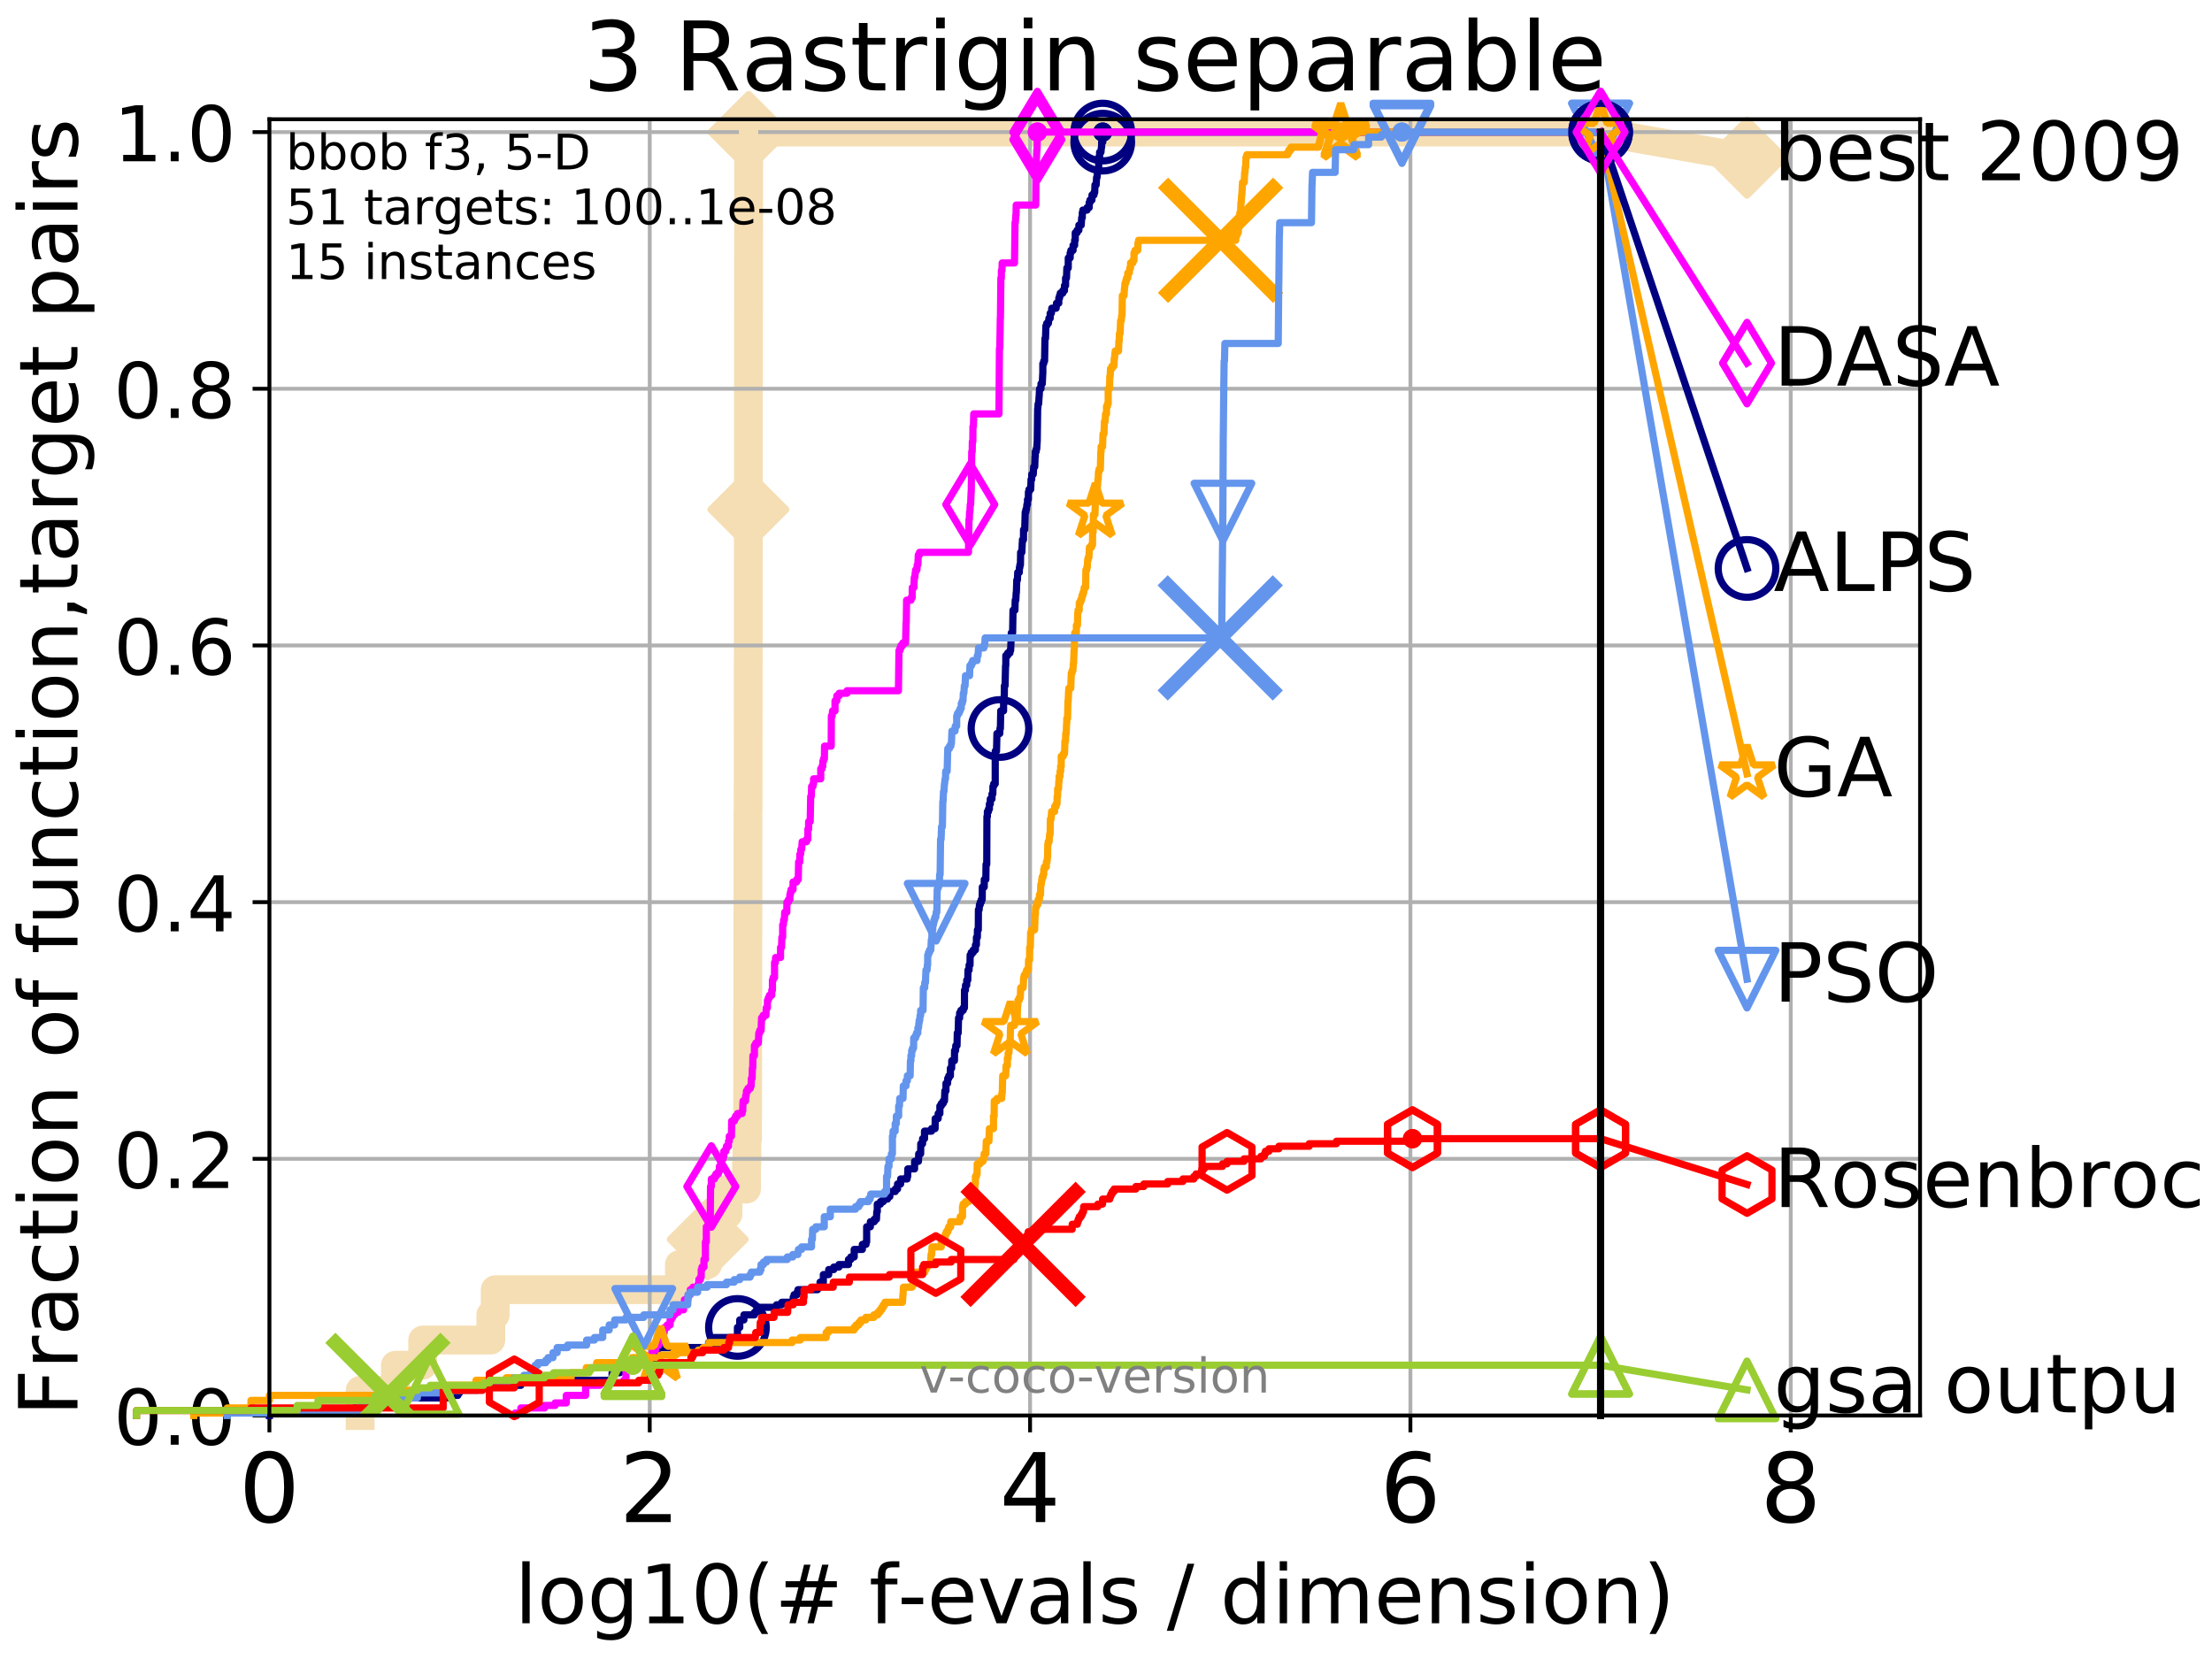 <?xml version="1.0" encoding="utf-8" standalone="no"?>
<!DOCTYPE svg PUBLIC "-//W3C//DTD SVG 1.1//EN"
  "http://www.w3.org/Graphics/SVG/1.1/DTD/svg11.dtd">
<!-- Created with matplotlib (http://matplotlib.org/) -->
<svg height="345.6pt" version="1.1" viewBox="0 0 460.8 345.6" width="460.8pt" xmlns="http://www.w3.org/2000/svg" xmlns:xlink="http://www.w3.org/1999/xlink">
 <defs>
  <style type="text/css">
*{stroke-linecap:butt;stroke-linejoin:round;}
  </style>
 </defs>
 <g id="figure_1">
  <g id="patch_1">
   <path d="M 0 345.6 
L 460.8 345.6 
L 460.8 0 
L 0 0 
z
" style="fill:#ffffff;"/>
  </g>
  <g id="axes_1">
   <g id="patch_2">
    <path d="M 56.12 294.88 
L 399.984 294.88 
L 399.984 24.84 
L 56.12 24.84 
z
" style="fill:#ffffff;"/>
   </g>
   <g id="line2d_1">
    <path d="M 75.021 294.88 
L 75.021 289.638 
L 82.376 289.638 
L 82.376 284.395 
L 88.057 284.395 
L 88.057 279.153 
L 102.247 279.153 
L 102.247 273.91 
L 103.164 273.91 
L 103.164 268.668 
L 141.529 268.668 
L 141.529 263.425 
L 147.431 263.425 
L 147.431 258.183 
L 149.349 258.183 
L 149.349 252.94 
L 151.658 252.94 
L 151.658 247.698 
L 155.513 247.698 
L 155.513 242.455 
L 155.598 242.455 
L 155.598 237.213 
L 155.735 237.213 
L 155.735 231.97 
L 155.746 231.97 
L 155.746 226.728 
L 155.757 226.728 
L 155.757 211 
L 155.778 211 
L 155.778 205.758 
L 155.788 205.758 
L 155.788 195.273 
L 155.799 195.273 
L 155.799 190.03 
L 155.809 190.03 
L 155.809 174.303 
L 155.819 174.303 
L 155.819 169.061 
L 155.84 169.061 
L 155.84 163.818 
L 155.851 163.818 
L 155.851 153.333 
L 155.861 153.333 
L 155.861 148.091 
L 155.872 148.091 
L 155.872 137.606 
L 155.882 137.606 
L 155.882 116.636 
L 155.893 116.636 
L 155.893 106.151 
L 155.903 106.151 
L 155.903 79.938 
L 155.924 79.938 
L 155.924 64.211 
L 155.934 64.211 
L 155.934 53.726 
L 155.945 53.726 
L 155.945 48.484 
L 155.955 48.484 
L 155.955 32.756 
L 155.965 32.756 
L 155.965 27.514 
L 333.43 27.514 
" style="fill:none;stroke:#f5deb3;stroke-linecap:square;stroke-width:6;"/>
   </g>
   <g id="line2d_2">
    <defs>
     <path d="M -0 7.778 
L 7.778 0 
L 0 -7.778 
L -7.778 -0 
z
" id="m22a4e4d299" style="stroke:#f5deb3;stroke-linejoin:miter;stroke-width:1.5;"/>
    </defs>
    <g>
     <use style="fill:#f5deb3;stroke:#f5deb3;stroke-linejoin:miter;stroke-width:1.5;" x="147.431" xlink:href="#m22a4e4d299" y="258.183"/>
     <use style="fill:#f5deb3;stroke:#f5deb3;stroke-linejoin:miter;stroke-width:1.5;" x="155.903" xlink:href="#m22a4e4d299" y="106.151"/>
     <use style="fill:#f5deb3;stroke:#f5deb3;stroke-linejoin:miter;stroke-width:1.5;" x="155.965" xlink:href="#m22a4e4d299" y="27.514"/>
     <use style="fill:#f5deb3;stroke:#f5deb3;stroke-linejoin:miter;stroke-width:1.5;" x="155.965" xlink:href="#m22a4e4d299" y="27.514"/>
     <use style="fill:#f5deb3;stroke:#f5deb3;stroke-linejoin:miter;stroke-width:1.5;" x="333.43" xlink:href="#m22a4e4d299" y="27.514"/>
    </g>
   </g>
   <g id="line2d_3">
    <path style="fill:none;stroke:#f5deb3;stroke-linecap:square;stroke-width:6;"/>
    <g/>
   </g>
   <g id="line2d_4">
    <path d="M 333.43 27.514 
L 363.934 32.861 
" style="fill:none;stroke:#f5deb3;stroke-linecap:square;stroke-width:6;"/>
    <g>
     <use style="fill:#f5deb3;stroke:#f5deb3;stroke-linejoin:miter;stroke-width:1.5;" x="333.43" xlink:href="#m22a4e4d299" y="27.514"/>
     <use style="fill:#f5deb3;stroke:#f5deb3;stroke-linejoin:miter;stroke-width:1.5;" x="363.934" xlink:href="#m22a4e4d299" y="32.861"/>
    </g>
   </g>
   <g id="matplotlib.axis_1">
    <g id="xtick_1">
     <g id="line2d_5">
      <path clip-path="url(#pc7121655ff)" d="M 56.12 294.88 
L 56.12 24.84 
" style="fill:none;stroke:#b0b0b0;stroke-linecap:square;stroke-width:0.8;"/>
     </g>
     <g id="line2d_6">
      <defs>
       <path d="M 0 0 
L 0 3.5 
" id="mbe75171204" style="stroke:#000000;stroke-width:0.8;"/>
      </defs>
      <g>
       <use style="stroke:#000000;stroke-width:0.8;" x="56.12" xlink:href="#mbe75171204" y="294.88"/>
      </g>
     </g>
     <g id="text_1">
      <!-- 0 -->
      <defs>
       <path d="M 31.781 66.406 
Q 24.172 66.406 20.328 58.906 
Q 16.5 51.422 16.5 36.375 
Q 16.5 21.391 20.328 13.891 
Q 24.172 6.391 31.781 6.391 
Q 39.453 6.391 43.281 13.891 
Q 47.125 21.391 47.125 36.375 
Q 47.125 51.422 43.281 58.906 
Q 39.453 66.406 31.781 66.406 
z
M 31.781 74.219 
Q 44.047 74.219 50.516 64.516 
Q 56.984 54.828 56.984 36.375 
Q 56.984 17.969 50.516 8.266 
Q 44.047 -1.422 31.781 -1.422 
Q 19.531 -1.422 13.062 8.266 
Q 6.594 17.969 6.594 36.375 
Q 6.594 54.828 13.062 64.516 
Q 19.531 74.219 31.781 74.219 
z
" id="DejaVuSans-30"/>
      </defs>
      <g transform="translate(49.758 317.077)scale(0.2 -0.2)">
       <use xlink:href="#DejaVuSans-30"/>
      </g>
     </g>
    </g>
    <g id="xtick_2">
     <g id="line2d_7">
      <path clip-path="url(#pc7121655ff)" d="M 135.351 294.88 
L 135.351 24.84 
" style="fill:none;stroke:#b0b0b0;stroke-linecap:square;stroke-width:0.8;"/>
     </g>
     <g id="line2d_8">
      <g>
       <use style="stroke:#000000;stroke-width:0.8;" x="135.351" xlink:href="#mbe75171204" y="294.88"/>
      </g>
     </g>
     <g id="text_2">
      <!-- 2 -->
      <defs>
       <path d="M 19.188 8.297 
L 53.609 8.297 
L 53.609 0 
L 7.328 0 
L 7.328 8.297 
Q 12.938 14.109 22.625 23.891 
Q 32.328 33.688 34.812 36.531 
Q 39.547 41.844 41.422 45.531 
Q 43.312 49.219 43.312 52.781 
Q 43.312 58.594 39.234 62.25 
Q 35.156 65.922 28.609 65.922 
Q 23.969 65.922 18.812 64.312 
Q 13.672 62.703 7.812 59.422 
L 7.812 69.391 
Q 13.766 71.781 18.938 73 
Q 24.125 74.219 28.422 74.219 
Q 39.75 74.219 46.484 68.547 
Q 53.219 62.891 53.219 53.422 
Q 53.219 48.922 51.531 44.891 
Q 49.859 40.875 45.406 35.406 
Q 44.188 33.984 37.641 27.219 
Q 31.109 20.453 19.188 8.297 
z
" id="DejaVuSans-32"/>
      </defs>
      <g transform="translate(128.989 317.077)scale(0.2 -0.2)">
       <use xlink:href="#DejaVuSans-32"/>
      </g>
     </g>
    </g>
    <g id="xtick_3">
     <g id="line2d_9">
      <path clip-path="url(#pc7121655ff)" d="M 214.583 294.88 
L 214.583 24.84 
" style="fill:none;stroke:#b0b0b0;stroke-linecap:square;stroke-width:0.8;"/>
     </g>
     <g id="line2d_10">
      <g>
       <use style="stroke:#000000;stroke-width:0.8;" x="214.583" xlink:href="#mbe75171204" y="294.88"/>
      </g>
     </g>
     <g id="text_3">
      <!-- 4 -->
      <defs>
       <path d="M 37.797 64.312 
L 12.891 25.391 
L 37.797 25.391 
z
M 35.203 72.906 
L 47.609 72.906 
L 47.609 25.391 
L 58.016 25.391 
L 58.016 17.188 
L 47.609 17.188 
L 47.609 0 
L 37.797 0 
L 37.797 17.188 
L 4.891 17.188 
L 4.891 26.703 
z
" id="DejaVuSans-34"/>
      </defs>
      <g transform="translate(208.22 317.077)scale(0.2 -0.2)">
       <use xlink:href="#DejaVuSans-34"/>
      </g>
     </g>
    </g>
    <g id="xtick_4">
     <g id="line2d_11">
      <path clip-path="url(#pc7121655ff)" d="M 293.814 294.88 
L 293.814 24.84 
" style="fill:none;stroke:#b0b0b0;stroke-linecap:square;stroke-width:0.8;"/>
     </g>
     <g id="line2d_12">
      <g>
       <use style="stroke:#000000;stroke-width:0.8;" x="293.814" xlink:href="#mbe75171204" y="294.88"/>
      </g>
     </g>
     <g id="text_4">
      <!-- 6 -->
      <defs>
       <path d="M 33.016 40.375 
Q 26.375 40.375 22.484 35.828 
Q 18.609 31.297 18.609 23.391 
Q 18.609 15.531 22.484 10.953 
Q 26.375 6.391 33.016 6.391 
Q 39.656 6.391 43.531 10.953 
Q 47.406 15.531 47.406 23.391 
Q 47.406 31.297 43.531 35.828 
Q 39.656 40.375 33.016 40.375 
z
M 52.594 71.297 
L 52.594 62.312 
Q 48.875 64.062 45.094 64.984 
Q 41.312 65.922 37.594 65.922 
Q 27.828 65.922 22.672 59.328 
Q 17.531 52.734 16.797 39.406 
Q 19.672 43.656 24.016 45.922 
Q 28.375 48.188 33.594 48.188 
Q 44.578 48.188 50.953 41.516 
Q 57.328 34.859 57.328 23.391 
Q 57.328 12.156 50.688 5.359 
Q 44.047 -1.422 33.016 -1.422 
Q 20.359 -1.422 13.672 8.266 
Q 6.984 17.969 6.984 36.375 
Q 6.984 53.656 15.188 63.938 
Q 23.391 74.219 37.203 74.219 
Q 40.922 74.219 44.703 73.484 
Q 48.484 72.75 52.594 71.297 
z
" id="DejaVuSans-36"/>
      </defs>
      <g transform="translate(287.452 317.077)scale(0.2 -0.2)">
       <use xlink:href="#DejaVuSans-36"/>
      </g>
     </g>
    </g>
    <g id="xtick_5">
     <g id="line2d_13">
      <path clip-path="url(#pc7121655ff)" d="M 373.045 294.88 
L 373.045 24.84 
" style="fill:none;stroke:#b0b0b0;stroke-linecap:square;stroke-width:0.8;"/>
     </g>
     <g id="line2d_14">
      <g>
       <use style="stroke:#000000;stroke-width:0.8;" x="373.045" xlink:href="#mbe75171204" y="294.88"/>
      </g>
     </g>
     <g id="text_5">
      <!-- 8 -->
      <defs>
       <path d="M 31.781 34.625 
Q 24.75 34.625 20.719 30.859 
Q 16.703 27.094 16.703 20.516 
Q 16.703 13.922 20.719 10.156 
Q 24.75 6.391 31.781 6.391 
Q 38.812 6.391 42.859 10.172 
Q 46.922 13.969 46.922 20.516 
Q 46.922 27.094 42.891 30.859 
Q 38.875 34.625 31.781 34.625 
z
M 21.922 38.812 
Q 15.578 40.375 12.031 44.719 
Q 8.5 49.078 8.5 55.328 
Q 8.5 64.062 14.719 69.141 
Q 20.953 74.219 31.781 74.219 
Q 42.672 74.219 48.875 69.141 
Q 55.078 64.062 55.078 55.328 
Q 55.078 49.078 51.531 44.719 
Q 48 40.375 41.703 38.812 
Q 48.828 37.156 52.797 32.312 
Q 56.781 27.484 56.781 20.516 
Q 56.781 9.906 50.312 4.234 
Q 43.844 -1.422 31.781 -1.422 
Q 19.734 -1.422 13.25 4.234 
Q 6.781 9.906 6.781 20.516 
Q 6.781 27.484 10.781 32.312 
Q 14.797 37.156 21.922 38.812 
z
M 18.312 54.391 
Q 18.312 48.734 21.844 45.562 
Q 25.391 42.391 31.781 42.391 
Q 38.141 42.391 41.719 45.562 
Q 45.312 48.734 45.312 54.391 
Q 45.312 60.062 41.719 63.234 
Q 38.141 66.406 31.781 66.406 
Q 25.391 66.406 21.844 63.234 
Q 18.312 60.062 18.312 54.391 
z
" id="DejaVuSans-38"/>
      </defs>
      <g transform="translate(366.683 317.077)scale(0.2 -0.2)">
       <use xlink:href="#DejaVuSans-38"/>
      </g>
     </g>
    </g>
    <g id="text_6">
     <!-- log10(# f-evals / dimension) -->
     <defs>
      <path d="M 9.422 75.984 
L 18.406 75.984 
L 18.406 0 
L 9.422 0 
z
" id="DejaVuSans-6c"/>
      <path d="M 30.609 48.391 
Q 23.391 48.391 19.188 42.75 
Q 14.984 37.109 14.984 27.297 
Q 14.984 17.484 19.156 11.844 
Q 23.344 6.203 30.609 6.203 
Q 37.797 6.203 41.984 11.859 
Q 46.188 17.531 46.188 27.297 
Q 46.188 37.016 41.984 42.703 
Q 37.797 48.391 30.609 48.391 
z
M 30.609 56 
Q 42.328 56 49.016 48.375 
Q 55.719 40.766 55.719 27.297 
Q 55.719 13.875 49.016 6.219 
Q 42.328 -1.422 30.609 -1.422 
Q 18.844 -1.422 12.172 6.219 
Q 5.516 13.875 5.516 27.297 
Q 5.516 40.766 12.172 48.375 
Q 18.844 56 30.609 56 
z
" id="DejaVuSans-6f"/>
      <path d="M 45.406 27.984 
Q 45.406 37.75 41.375 43.109 
Q 37.359 48.484 30.078 48.484 
Q 22.859 48.484 18.828 43.109 
Q 14.797 37.75 14.797 27.984 
Q 14.797 18.266 18.828 12.891 
Q 22.859 7.516 30.078 7.516 
Q 37.359 7.516 41.375 12.891 
Q 45.406 18.266 45.406 27.984 
z
M 54.391 6.781 
Q 54.391 -7.172 48.188 -13.984 
Q 42 -20.797 29.203 -20.797 
Q 24.469 -20.797 20.266 -20.094 
Q 16.062 -19.391 12.109 -17.922 
L 12.109 -9.188 
Q 16.062 -11.328 19.922 -12.344 
Q 23.781 -13.375 27.781 -13.375 
Q 36.625 -13.375 41.016 -8.766 
Q 45.406 -4.156 45.406 5.172 
L 45.406 9.625 
Q 42.625 4.781 38.281 2.391 
Q 33.938 0 27.875 0 
Q 17.828 0 11.672 7.656 
Q 5.516 15.328 5.516 27.984 
Q 5.516 40.672 11.672 48.328 
Q 17.828 56 27.875 56 
Q 33.938 56 38.281 53.609 
Q 42.625 51.219 45.406 46.391 
L 45.406 54.688 
L 54.391 54.688 
z
" id="DejaVuSans-67"/>
      <path d="M 12.406 8.297 
L 28.516 8.297 
L 28.516 63.922 
L 10.984 60.406 
L 10.984 69.391 
L 28.422 72.906 
L 38.281 72.906 
L 38.281 8.297 
L 54.391 8.297 
L 54.391 0 
L 12.406 0 
z
" id="DejaVuSans-31"/>
      <path d="M 31 75.875 
Q 24.469 64.656 21.281 53.656 
Q 18.109 42.672 18.109 31.391 
Q 18.109 20.125 21.312 9.062 
Q 24.516 -2 31 -13.188 
L 23.188 -13.188 
Q 15.875 -1.703 12.234 9.375 
Q 8.594 20.453 8.594 31.391 
Q 8.594 42.281 12.203 53.312 
Q 15.828 64.359 23.188 75.875 
z
" id="DejaVuSans-28"/>
      <path d="M 51.125 44 
L 36.922 44 
L 32.812 27.688 
L 47.125 27.688 
z
M 43.797 71.781 
L 38.719 51.516 
L 52.984 51.516 
L 58.109 71.781 
L 65.922 71.781 
L 60.891 51.516 
L 76.125 51.516 
L 76.125 44 
L 58.984 44 
L 54.984 27.688 
L 70.516 27.688 
L 70.516 20.219 
L 53.078 20.219 
L 48 0 
L 40.188 0 
L 45.219 20.219 
L 30.906 20.219 
L 25.875 0 
L 18.016 0 
L 23.094 20.219 
L 7.719 20.219 
L 7.719 27.688 
L 24.906 27.688 
L 29 44 
L 13.281 44 
L 13.281 51.516 
L 30.906 51.516 
L 35.891 71.781 
z
" id="DejaVuSans-23"/>
      <path id="DejaVuSans-20"/>
      <path d="M 37.109 75.984 
L 37.109 68.5 
L 28.516 68.5 
Q 23.688 68.5 21.797 66.547 
Q 19.922 64.594 19.922 59.516 
L 19.922 54.688 
L 34.719 54.688 
L 34.719 47.703 
L 19.922 47.703 
L 19.922 0 
L 10.891 0 
L 10.891 47.703 
L 2.297 47.703 
L 2.297 54.688 
L 10.891 54.688 
L 10.891 58.5 
Q 10.891 67.625 15.141 71.797 
Q 19.391 75.984 28.609 75.984 
z
" id="DejaVuSans-66"/>
      <path d="M 4.891 31.391 
L 31.203 31.391 
L 31.203 23.391 
L 4.891 23.391 
z
" id="DejaVuSans-2d"/>
      <path d="M 56.203 29.594 
L 56.203 25.203 
L 14.891 25.203 
Q 15.484 15.922 20.484 11.062 
Q 25.484 6.203 34.422 6.203 
Q 39.594 6.203 44.453 7.469 
Q 49.312 8.734 54.109 11.281 
L 54.109 2.781 
Q 49.266 0.734 44.188 -0.344 
Q 39.109 -1.422 33.891 -1.422 
Q 20.797 -1.422 13.156 6.188 
Q 5.516 13.812 5.516 26.812 
Q 5.516 40.234 12.766 48.109 
Q 20.016 56 32.328 56 
Q 43.359 56 49.781 48.891 
Q 56.203 41.797 56.203 29.594 
z
M 47.219 32.234 
Q 47.125 39.594 43.094 43.984 
Q 39.062 48.391 32.422 48.391 
Q 24.906 48.391 20.391 44.141 
Q 15.875 39.891 15.188 32.172 
z
" id="DejaVuSans-65"/>
      <path d="M 2.984 54.688 
L 12.5 54.688 
L 29.594 8.797 
L 46.688 54.688 
L 56.203 54.688 
L 35.688 0 
L 23.484 0 
z
" id="DejaVuSans-76"/>
      <path d="M 34.281 27.484 
Q 23.391 27.484 19.188 25 
Q 14.984 22.516 14.984 16.5 
Q 14.984 11.719 18.141 8.906 
Q 21.297 6.109 26.703 6.109 
Q 34.188 6.109 38.703 11.406 
Q 43.219 16.703 43.219 25.484 
L 43.219 27.484 
z
M 52.203 31.203 
L 52.203 0 
L 43.219 0 
L 43.219 8.297 
Q 40.141 3.328 35.547 0.953 
Q 30.953 -1.422 24.312 -1.422 
Q 15.922 -1.422 10.953 3.297 
Q 6 8.016 6 15.922 
Q 6 25.141 12.172 29.828 
Q 18.359 34.516 30.609 34.516 
L 43.219 34.516 
L 43.219 35.406 
Q 43.219 41.609 39.141 45 
Q 35.062 48.391 27.688 48.391 
Q 23 48.391 18.547 47.266 
Q 14.109 46.141 10.016 43.891 
L 10.016 52.203 
Q 14.938 54.109 19.578 55.047 
Q 24.219 56 28.609 56 
Q 40.484 56 46.344 49.844 
Q 52.203 43.703 52.203 31.203 
z
" id="DejaVuSans-61"/>
      <path d="M 44.281 53.078 
L 44.281 44.578 
Q 40.484 46.531 36.375 47.5 
Q 32.281 48.484 27.875 48.484 
Q 21.188 48.484 17.844 46.438 
Q 14.5 44.391 14.5 40.281 
Q 14.5 37.156 16.891 35.375 
Q 19.281 33.594 26.516 31.984 
L 29.594 31.297 
Q 39.156 29.25 43.188 25.516 
Q 47.219 21.781 47.219 15.094 
Q 47.219 7.469 41.188 3.016 
Q 35.156 -1.422 24.609 -1.422 
Q 20.219 -1.422 15.453 -0.562 
Q 10.688 0.297 5.422 2 
L 5.422 11.281 
Q 10.406 8.688 15.234 7.391 
Q 20.062 6.109 24.812 6.109 
Q 31.156 6.109 34.562 8.281 
Q 37.984 10.453 37.984 14.406 
Q 37.984 18.062 35.516 20.016 
Q 33.062 21.969 24.703 23.781 
L 21.578 24.516 
Q 13.234 26.266 9.516 29.906 
Q 5.812 33.547 5.812 39.891 
Q 5.812 47.609 11.281 51.797 
Q 16.75 56 26.812 56 
Q 31.781 56 36.172 55.266 
Q 40.578 54.547 44.281 53.078 
z
" id="DejaVuSans-73"/>
      <path d="M 25.391 72.906 
L 33.688 72.906 
L 8.297 -9.281 
L 0 -9.281 
z
" id="DejaVuSans-2f"/>
      <path d="M 45.406 46.391 
L 45.406 75.984 
L 54.391 75.984 
L 54.391 0 
L 45.406 0 
L 45.406 8.203 
Q 42.578 3.328 38.25 0.953 
Q 33.938 -1.422 27.875 -1.422 
Q 17.969 -1.422 11.734 6.484 
Q 5.516 14.406 5.516 27.297 
Q 5.516 40.188 11.734 48.094 
Q 17.969 56 27.875 56 
Q 33.938 56 38.25 53.625 
Q 42.578 51.266 45.406 46.391 
z
M 14.797 27.297 
Q 14.797 17.391 18.875 11.75 
Q 22.953 6.109 30.078 6.109 
Q 37.203 6.109 41.297 11.75 
Q 45.406 17.391 45.406 27.297 
Q 45.406 37.203 41.297 42.844 
Q 37.203 48.484 30.078 48.484 
Q 22.953 48.484 18.875 42.844 
Q 14.797 37.203 14.797 27.297 
z
" id="DejaVuSans-64"/>
      <path d="M 9.422 54.688 
L 18.406 54.688 
L 18.406 0 
L 9.422 0 
z
M 9.422 75.984 
L 18.406 75.984 
L 18.406 64.594 
L 9.422 64.594 
z
" id="DejaVuSans-69"/>
      <path d="M 52 44.188 
Q 55.375 50.25 60.062 53.125 
Q 64.75 56 71.094 56 
Q 79.641 56 84.281 50.016 
Q 88.922 44.047 88.922 33.016 
L 88.922 0 
L 79.891 0 
L 79.891 32.719 
Q 79.891 40.578 77.094 44.375 
Q 74.312 48.188 68.609 48.188 
Q 61.625 48.188 57.562 43.547 
Q 53.516 38.922 53.516 30.906 
L 53.516 0 
L 44.484 0 
L 44.484 32.719 
Q 44.484 40.625 41.703 44.406 
Q 38.922 48.188 33.109 48.188 
Q 26.219 48.188 22.156 43.531 
Q 18.109 38.875 18.109 30.906 
L 18.109 0 
L 9.078 0 
L 9.078 54.688 
L 18.109 54.688 
L 18.109 46.188 
Q 21.188 51.219 25.484 53.609 
Q 29.781 56 35.688 56 
Q 41.656 56 45.828 52.969 
Q 50 49.953 52 44.188 
z
" id="DejaVuSans-6d"/>
      <path d="M 54.891 33.016 
L 54.891 0 
L 45.906 0 
L 45.906 32.719 
Q 45.906 40.484 42.875 44.328 
Q 39.844 48.188 33.797 48.188 
Q 26.516 48.188 22.312 43.547 
Q 18.109 38.922 18.109 30.906 
L 18.109 0 
L 9.078 0 
L 9.078 54.688 
L 18.109 54.688 
L 18.109 46.188 
Q 21.344 51.125 25.703 53.562 
Q 30.078 56 35.797 56 
Q 45.219 56 50.047 50.172 
Q 54.891 44.344 54.891 33.016 
z
" id="DejaVuSans-6e"/>
      <path d="M 8.016 75.875 
L 15.828 75.875 
Q 23.141 64.359 26.781 53.312 
Q 30.422 42.281 30.422 31.391 
Q 30.422 20.453 26.781 9.375 
Q 23.141 -1.703 15.828 -13.188 
L 8.016 -13.188 
Q 14.5 -2 17.703 9.062 
Q 20.906 20.125 20.906 31.391 
Q 20.906 42.672 17.703 53.656 
Q 14.5 64.656 8.016 75.875 
z
" id="DejaVuSans-29"/>
     </defs>
     <g transform="translate(107.211 338.154)scale(0.17 -0.17)">
      <use xlink:href="#DejaVuSans-6c"/>
      <use x="27.783" xlink:href="#DejaVuSans-6f"/>
      <use x="88.965" xlink:href="#DejaVuSans-67"/>
      <use x="152.441" xlink:href="#DejaVuSans-31"/>
      <use x="216.064" xlink:href="#DejaVuSans-30"/>
      <use x="279.688" xlink:href="#DejaVuSans-28"/>
      <use x="318.701" xlink:href="#DejaVuSans-23"/>
      <use x="402.49" xlink:href="#DejaVuSans-20"/>
      <use x="434.277" xlink:href="#DejaVuSans-66"/>
      <use x="469.404" xlink:href="#DejaVuSans-2d"/>
      <use x="505.488" xlink:href="#DejaVuSans-65"/>
      <use x="567.012" xlink:href="#DejaVuSans-76"/>
      <use x="626.191" xlink:href="#DejaVuSans-61"/>
      <use x="687.471" xlink:href="#DejaVuSans-6c"/>
      <use x="715.254" xlink:href="#DejaVuSans-73"/>
      <use x="767.354" xlink:href="#DejaVuSans-20"/>
      <use x="799.141" xlink:href="#DejaVuSans-2f"/>
      <use x="832.832" xlink:href="#DejaVuSans-20"/>
      <use x="864.619" xlink:href="#DejaVuSans-64"/>
      <use x="928.096" xlink:href="#DejaVuSans-69"/>
      <use x="955.879" xlink:href="#DejaVuSans-6d"/>
      <use x="1053.291" xlink:href="#DejaVuSans-65"/>
      <use x="1114.814" xlink:href="#DejaVuSans-6e"/>
      <use x="1178.193" xlink:href="#DejaVuSans-73"/>
      <use x="1230.293" xlink:href="#DejaVuSans-69"/>
      <use x="1258.076" xlink:href="#DejaVuSans-6f"/>
      <use x="1319.258" xlink:href="#DejaVuSans-6e"/>
      <use x="1382.637" xlink:href="#DejaVuSans-29"/>
     </g>
    </g>
   </g>
   <g id="matplotlib.axis_2">
    <g id="ytick_1">
     <g id="line2d_15">
      <path clip-path="url(#pc7121655ff)" d="M 56.12 294.88 
L 399.984 294.88 
" style="fill:none;stroke:#b0b0b0;stroke-linecap:square;stroke-width:0.8;"/>
     </g>
     <g id="line2d_16">
      <defs>
       <path d="M 0 0 
L -3.5 0 
" id="md60d46f528" style="stroke:#000000;stroke-width:0.8;"/>
      </defs>
      <g>
       <use style="stroke:#000000;stroke-width:0.8;" x="56.12" xlink:href="#md60d46f528" y="294.88"/>
      </g>
     </g>
     <g id="text_7">
      <!-- 0.0 -->
      <defs>
       <path d="M 10.688 12.406 
L 21 12.406 
L 21 0 
L 10.688 0 
z
" id="DejaVuSans-2e"/>
      </defs>
      <g transform="translate(23.675 300.959)scale(0.16 -0.16)">
       <use xlink:href="#DejaVuSans-30"/>
       <use x="63.623" xlink:href="#DejaVuSans-2e"/>
       <use x="95.41" xlink:href="#DejaVuSans-30"/>
      </g>
     </g>
    </g>
    <g id="ytick_2">
     <g id="line2d_17">
      <path clip-path="url(#pc7121655ff)" d="M 56.12 241.407 
L 399.984 241.407 
" style="fill:none;stroke:#b0b0b0;stroke-linecap:square;stroke-width:0.8;"/>
     </g>
     <g id="line2d_18">
      <g>
       <use style="stroke:#000000;stroke-width:0.8;" x="56.12" xlink:href="#md60d46f528" y="241.407"/>
      </g>
     </g>
     <g id="text_8">
      <!-- 0.2 -->
      <g transform="translate(23.675 247.485)scale(0.16 -0.16)">
       <use xlink:href="#DejaVuSans-30"/>
       <use x="63.623" xlink:href="#DejaVuSans-2e"/>
       <use x="95.41" xlink:href="#DejaVuSans-32"/>
      </g>
     </g>
    </g>
    <g id="ytick_3">
     <g id="line2d_19">
      <path clip-path="url(#pc7121655ff)" d="M 56.12 187.933 
L 399.984 187.933 
" style="fill:none;stroke:#b0b0b0;stroke-linecap:square;stroke-width:0.8;"/>
     </g>
     <g id="line2d_20">
      <g>
       <use style="stroke:#000000;stroke-width:0.8;" x="56.12" xlink:href="#md60d46f528" y="187.933"/>
      </g>
     </g>
     <g id="text_9">
      <!-- 0.4 -->
      <g transform="translate(23.675 194.012)scale(0.16 -0.16)">
       <use xlink:href="#DejaVuSans-30"/>
       <use x="63.623" xlink:href="#DejaVuSans-2e"/>
       <use x="95.41" xlink:href="#DejaVuSans-34"/>
      </g>
     </g>
    </g>
    <g id="ytick_4">
     <g id="line2d_21">
      <path clip-path="url(#pc7121655ff)" d="M 56.12 134.46 
L 399.984 134.46 
" style="fill:none;stroke:#b0b0b0;stroke-linecap:square;stroke-width:0.8;"/>
     </g>
     <g id="line2d_22">
      <g>
       <use style="stroke:#000000;stroke-width:0.8;" x="56.12" xlink:href="#md60d46f528" y="134.46"/>
      </g>
     </g>
     <g id="text_10">
      <!-- 0.6 -->
      <g transform="translate(23.675 140.539)scale(0.16 -0.16)">
       <use xlink:href="#DejaVuSans-30"/>
       <use x="63.623" xlink:href="#DejaVuSans-2e"/>
       <use x="95.41" xlink:href="#DejaVuSans-36"/>
      </g>
     </g>
    </g>
    <g id="ytick_5">
     <g id="line2d_23">
      <path clip-path="url(#pc7121655ff)" d="M 56.12 80.987 
L 399.984 80.987 
" style="fill:none;stroke:#b0b0b0;stroke-linecap:square;stroke-width:0.8;"/>
     </g>
     <g id="line2d_24">
      <g>
       <use style="stroke:#000000;stroke-width:0.8;" x="56.12" xlink:href="#md60d46f528" y="80.987"/>
      </g>
     </g>
     <g id="text_11">
      <!-- 0.8 -->
      <g transform="translate(23.675 87.066)scale(0.16 -0.16)">
       <use xlink:href="#DejaVuSans-30"/>
       <use x="63.623" xlink:href="#DejaVuSans-2e"/>
       <use x="95.41" xlink:href="#DejaVuSans-38"/>
      </g>
     </g>
    </g>
    <g id="ytick_6">
     <g id="line2d_25">
      <path clip-path="url(#pc7121655ff)" d="M 56.12 27.514 
L 399.984 27.514 
" style="fill:none;stroke:#b0b0b0;stroke-linecap:square;stroke-width:0.8;"/>
     </g>
     <g id="line2d_26">
      <g>
       <use style="stroke:#000000;stroke-width:0.8;" x="56.12" xlink:href="#md60d46f528" y="27.514"/>
      </g>
     </g>
     <g id="text_12">
      <!-- 1.0 -->
      <g transform="translate(23.675 33.592)scale(0.16 -0.16)">
       <use xlink:href="#DejaVuSans-31"/>
       <use x="63.623" xlink:href="#DejaVuSans-2e"/>
       <use x="95.41" xlink:href="#DejaVuSans-30"/>
      </g>
     </g>
    </g>
    <g id="text_13">
     <!-- Fraction of function,target pairs -->
     <defs>
      <path d="M 9.812 72.906 
L 51.703 72.906 
L 51.703 64.594 
L 19.672 64.594 
L 19.672 43.109 
L 48.578 43.109 
L 48.578 34.812 
L 19.672 34.812 
L 19.672 0 
L 9.812 0 
z
" id="DejaVuSans-46"/>
      <path d="M 41.109 46.297 
Q 39.594 47.172 37.812 47.578 
Q 36.031 48 33.891 48 
Q 26.266 48 22.188 43.047 
Q 18.109 38.094 18.109 28.812 
L 18.109 0 
L 9.078 0 
L 9.078 54.688 
L 18.109 54.688 
L 18.109 46.188 
Q 20.953 51.172 25.484 53.578 
Q 30.031 56 36.531 56 
Q 37.453 56 38.578 55.875 
Q 39.703 55.766 41.062 55.516 
z
" id="DejaVuSans-72"/>
      <path d="M 48.781 52.594 
L 48.781 44.188 
Q 44.969 46.297 41.141 47.344 
Q 37.312 48.391 33.406 48.391 
Q 24.656 48.391 19.812 42.844 
Q 14.984 37.312 14.984 27.297 
Q 14.984 17.281 19.812 11.734 
Q 24.656 6.203 33.406 6.203 
Q 37.312 6.203 41.141 7.25 
Q 44.969 8.297 48.781 10.406 
L 48.781 2.094 
Q 45.016 0.344 40.984 -0.531 
Q 36.969 -1.422 32.422 -1.422 
Q 20.062 -1.422 12.781 6.344 
Q 5.516 14.109 5.516 27.297 
Q 5.516 40.672 12.859 48.328 
Q 20.219 56 33.016 56 
Q 37.156 56 41.109 55.141 
Q 45.062 54.297 48.781 52.594 
z
" id="DejaVuSans-63"/>
      <path d="M 18.312 70.219 
L 18.312 54.688 
L 36.812 54.688 
L 36.812 47.703 
L 18.312 47.703 
L 18.312 18.016 
Q 18.312 11.328 20.141 9.422 
Q 21.969 7.516 27.594 7.516 
L 36.812 7.516 
L 36.812 0 
L 27.594 0 
Q 17.188 0 13.234 3.875 
Q 9.281 7.766 9.281 18.016 
L 9.281 47.703 
L 2.688 47.703 
L 2.688 54.688 
L 9.281 54.688 
L 9.281 70.219 
z
" id="DejaVuSans-74"/>
      <path d="M 8.5 21.578 
L 8.5 54.688 
L 17.484 54.688 
L 17.484 21.922 
Q 17.484 14.156 20.5 10.266 
Q 23.531 6.391 29.594 6.391 
Q 36.859 6.391 41.078 11.031 
Q 45.312 15.672 45.312 23.688 
L 45.312 54.688 
L 54.297 54.688 
L 54.297 0 
L 45.312 0 
L 45.312 8.406 
Q 42.047 3.422 37.719 1 
Q 33.406 -1.422 27.688 -1.422 
Q 18.266 -1.422 13.375 4.438 
Q 8.5 10.297 8.5 21.578 
z
M 31.109 56 
z
" id="DejaVuSans-75"/>
      <path d="M 11.719 12.406 
L 22.016 12.406 
L 22.016 4 
L 14.016 -11.625 
L 7.719 -11.625 
L 11.719 4 
z
" id="DejaVuSans-2c"/>
      <path d="M 18.109 8.203 
L 18.109 -20.797 
L 9.078 -20.797 
L 9.078 54.688 
L 18.109 54.688 
L 18.109 46.391 
Q 20.953 51.266 25.266 53.625 
Q 29.594 56 35.594 56 
Q 45.562 56 51.781 48.094 
Q 58.016 40.188 58.016 27.297 
Q 58.016 14.406 51.781 6.484 
Q 45.562 -1.422 35.594 -1.422 
Q 29.594 -1.422 25.266 0.953 
Q 20.953 3.328 18.109 8.203 
z
M 48.688 27.297 
Q 48.688 37.203 44.609 42.844 
Q 40.531 48.484 33.406 48.484 
Q 26.266 48.484 22.188 42.844 
Q 18.109 37.203 18.109 27.297 
Q 18.109 17.391 22.188 11.75 
Q 26.266 6.109 33.406 6.109 
Q 40.531 6.109 44.609 11.75 
Q 48.688 17.391 48.688 27.297 
z
" id="DejaVuSans-70"/>
     </defs>
     <g transform="translate(16.14 294.999)rotate(-90)scale(0.17 -0.17)">
      <use xlink:href="#DejaVuSans-46"/>
      <use x="57.41" xlink:href="#DejaVuSans-72"/>
      <use x="98.523" xlink:href="#DejaVuSans-61"/>
      <use x="159.803" xlink:href="#DejaVuSans-63"/>
      <use x="214.783" xlink:href="#DejaVuSans-74"/>
      <use x="253.992" xlink:href="#DejaVuSans-69"/>
      <use x="281.775" xlink:href="#DejaVuSans-6f"/>
      <use x="342.957" xlink:href="#DejaVuSans-6e"/>
      <use x="406.336" xlink:href="#DejaVuSans-20"/>
      <use x="438.123" xlink:href="#DejaVuSans-6f"/>
      <use x="499.305" xlink:href="#DejaVuSans-66"/>
      <use x="534.51" xlink:href="#DejaVuSans-20"/>
      <use x="566.297" xlink:href="#DejaVuSans-66"/>
      <use x="601.502" xlink:href="#DejaVuSans-75"/>
      <use x="664.881" xlink:href="#DejaVuSans-6e"/>
      <use x="728.26" xlink:href="#DejaVuSans-63"/>
      <use x="783.24" xlink:href="#DejaVuSans-74"/>
      <use x="822.449" xlink:href="#DejaVuSans-69"/>
      <use x="850.232" xlink:href="#DejaVuSans-6f"/>
      <use x="911.414" xlink:href="#DejaVuSans-6e"/>
      <use x="974.793" xlink:href="#DejaVuSans-2c"/>
      <use x="1006.58" xlink:href="#DejaVuSans-74"/>
      <use x="1045.789" xlink:href="#DejaVuSans-61"/>
      <use x="1107.068" xlink:href="#DejaVuSans-72"/>
      <use x="1148.166" xlink:href="#DejaVuSans-67"/>
      <use x="1211.643" xlink:href="#DejaVuSans-65"/>
      <use x="1273.166" xlink:href="#DejaVuSans-74"/>
      <use x="1312.375" xlink:href="#DejaVuSans-20"/>
      <use x="1344.162" xlink:href="#DejaVuSans-70"/>
      <use x="1407.639" xlink:href="#DejaVuSans-61"/>
      <use x="1468.918" xlink:href="#DejaVuSans-69"/>
      <use x="1496.701" xlink:href="#DejaVuSans-72"/>
      <use x="1537.814" xlink:href="#DejaVuSans-73"/>
     </g>
    </g>
   </g>
   <g id="line2d_27">
    <defs>
     <path d="M 0 1.5 
C 0.398 1.5 0.779 1.342 1.061 1.061 
C 1.342 0.779 1.5 0.398 1.5 0 
C 1.5 -0.398 1.342 -0.779 1.061 -1.061 
C 0.779 -1.342 0.398 -1.5 0 -1.5 
C -0.398 -1.5 -0.779 -1.342 -1.061 -1.061 
C -1.342 -0.779 -1.5 -0.398 -1.5 0 
C -1.5 0.398 -1.342 0.779 -1.061 1.061 
C -0.779 1.342 -0.398 1.5 0 1.5 
z
" id="mce31eca844" style="stroke:#f5deb3;"/>
    </defs>
    <g>
     <use style="fill:#f5deb3;stroke:#f5deb3;" x="155.965" xlink:href="#mce31eca844" y="27.514"/>
     <use style="fill:#f5deb3;stroke:#f5deb3;" x="155.965" xlink:href="#mce31eca844" y="27.514"/>
    </g>
   </g>
   <g id="line2d_28">
    <defs>
     <path d="M 0 1.5 
C 0.398 1.5 0.779 1.342 1.061 1.061 
C 1.342 0.779 1.5 0.398 1.5 0 
C 1.5 -0.398 1.342 -0.779 1.061 -1.061 
C 0.779 -1.342 0.398 -1.5 0 -1.5 
C -0.398 -1.5 -0.779 -1.342 -1.061 -1.061 
C -1.342 -0.779 -1.5 -0.398 -1.5 0 
C -1.5 0.398 -1.342 0.779 -1.061 1.061 
C -0.779 1.342 -0.398 1.5 0 1.5 
z
" id="mb9e2b0ec7c" style="stroke:#000080;"/>
    </defs>
    <g>
     <use style="fill:#000080;stroke:#000080;" x="229.72" xlink:href="#mb9e2b0ec7c" y="27.514"/>
     <use style="fill:#000080;stroke:#000080;" x="229.72" xlink:href="#mb9e2b0ec7c" y="27.514"/>
    </g>
   </g>
   <g id="line2d_29">
    <path d="M 56.12 294.88 
L 56.12 293.832 
L 73.834 293.832 
L 73.834 293.307 
L 76.132 293.307 
L 76.132 292.783 
L 78.158 292.783 
L 78.158 291.735 
L 83.81 291.735 
L 83.81 291.21 
L 93.536 291.21 
L 93.536 290.686 
L 95.388 290.686 
L 95.388 290.162 
L 95.736 290.162 
L 95.736 289.113 
L 99.157 289.113 
L 99.157 288.589 
L 108.501 288.589 
L 108.501 288.065 
L 112.824 288.065 
L 112.824 287.541 
L 127.511 287.541 
L 127.511 285.968 
L 129.116 285.968 
L 129.116 284.919 
L 131.555 284.919 
L 131.555 284.395 
L 135.692 284.395 
L 135.692 283.871 
L 135.993 283.871 
L 135.993 283.347 
L 136.96 283.347 
L 136.96 280.725 
L 147.618 280.725 
L 147.618 279.677 
L 148.133 279.677 
L 148.133 279.153 
L 148.775 279.153 
L 148.775 278.628 
L 153.622 278.628 
L 153.622 276.531 
L 154.103 276.531 
L 154.103 274.959 
L 154.972 274.959 
L 154.972 273.91 
L 157.159 273.91 
L 157.159 273.386 
L 157.589 273.386 
L 157.589 272.862 
L 158.147 272.862 
L 158.147 272.337 
L 161.771 272.337 
L 161.771 271.813 
L 162.862 271.813 
L 162.862 271.289 
L 165.241 271.289 
L 165.241 270.24 
L 165.416 270.24 
L 165.416 269.716 
L 166.04 269.716 
L 166.04 269.192 
L 166.236 269.192 
L 166.236 268.668 
L 170.309 268.668 
L 170.309 268.143 
L 170.833 268.143 
L 170.833 267.095 
L 171.519 267.095 
L 171.519 265.522 
L 172.634 265.522 
L 172.634 264.474 
L 173.693 264.474 
L 173.693 263.949 
L 174.77 263.949 
L 174.77 263.425 
L 176.753 263.425 
L 176.753 262.377 
L 177.233 262.377 
L 177.233 261.852 
L 177.945 261.852 
L 177.945 260.28 
L 179.642 260.28 
L 179.642 259.231 
L 180.403 259.231 
L 180.403 258.707 
L 180.541 258.707 
L 180.541 255.561 
L 181.315 255.561 
L 181.315 254.513 
L 182.119 254.513 
L 182.119 253.989 
L 182.585 253.989 
L 182.653 252.416 
L 182.756 252.416 
L 182.756 250.843 
L 183.415 250.843 
L 183.415 250.319 
L 184.011 250.319 
L 184.011 249.795 
L 184.888 249.795 
L 184.888 249.27 
L 185.368 249.27 
L 185.368 248.222 
L 186.497 248.222 
L 186.497 247.698 
L 186.973 247.698 
L 186.973 246.649 
L 187.619 246.649 
L 187.619 245.601 
L 188.963 245.601 
L 188.963 245.076 
L 189.089 245.076 
L 189.112 243.504 
L 190.517 243.504 
L 190.524 241.931 
L 191.33 241.931 
L 191.383 240.358 
L 191.786 240.358 
L 191.813 238.261 
L 192.19 238.261 
L 192.19 237.213 
L 192.593 237.213 
L 192.593 235.64 
L 194.061 235.64 
L 194.061 235.116 
L 194.797 235.116 
L 194.823 233.019 
L 195.437 233.019 
L 195.437 231.97 
L 195.793 231.97 
L 195.793 230.398 
L 196.091 230.398 
L 196.091 229.873 
L 196.482 229.873 
L 196.482 229.349 
L 196.75 229.349 
L 196.832 227.252 
L 197.064 227.252 
L 197.064 225.679 
L 197.401 225.679 
L 197.433 224.631 
L 197.655 224.631 
L 197.655 224.107 
L 197.987 224.107 
L 197.987 222.534 
L 198.245 222.534 
L 198.274 220.961 
L 198.825 220.961 
L 198.853 218.864 
L 199.063 218.864 
L 199.107 217.816 
L 199.367 217.816 
L 199.419 215.194 
L 199.602 215.194 
L 199.685 212.049 
L 199.909 212.049 
L 199.909 211 
L 200.168 211 
L 200.168 210.476 
L 200.657 210.476 
L 200.657 209.952 
L 200.907 209.952 
L 200.922 206.282 
L 201.117 206.282 
L 201.139 205.234 
L 201.389 205.234 
L 201.389 204.185 
L 201.604 204.185 
L 201.653 202.088 
L 201.877 202.088 
L 201.88 201.04 
L 202.068 201.04 
L 202.098 198.943 
L 202.321 198.943 
L 202.321 198.418 
L 202.741 198.418 
L 202.741 197.894 
L 203.195 197.894 
L 203.203 196.846 
L 203.403 196.846 
L 203.411 195.273 
L 203.599 195.273 
L 203.619 193.7 
L 203.797 193.7 
L 203.821 189.506 
L 203.976 189.506 
L 204.035 188.458 
L 204.203 188.458 
L 204.203 187.933 
L 204.411 187.933 
L 204.411 187.409 
L 204.611 187.409 
L 204.636 184.788 
L 205.034 184.788 
L 205.043 183.215 
L 205.371 183.215 
L 205.411 180.07 
L 205.558 180.07 
L 205.596 170.109 
L 205.692 170.109 
L 205.692 169.061 
L 205.915 169.061 
L 205.915 168.536 
L 206.108 168.536 
L 206.108 167.488 
L 206.296 167.488 
L 206.296 166.439 
L 206.648 166.439 
L 206.65 165.391 
L 206.825 165.391 
L 206.848 163.818 
L 206.998 163.818 
L 206.998 163.294 
L 207.323 163.294 
L 207.323 156.479 
L 207.595 156.479 
L 207.68 152.809 
L 208.268 152.809 
L 208.309 151.76 
L 208.399 151.76 
L 208.47 148.091 
L 209.061 148.091 
L 209.064 146.518 
L 209.183 146.518 
L 209.238 142.848 
L 209.374 142.848 
L 209.477 138.654 
L 209.523 138.654 
L 209.531 136.557 
L 209.918 136.557 
L 209.918 136.033 
L 210.385 136.033 
L 210.385 135.509 
L 210.532 135.509 
L 210.621 133.412 
L 210.658 133.412 
L 210.669 131.839 
L 210.947 131.839 
L 211.03 127.121 
L 211.429 127.121 
L 211.488 125.024 
L 211.614 125.024 
L 211.694 123.451 
L 211.728 123.451 
L 211.815 120.83 
L 211.948 120.83 
L 212.008 119.257 
L 212.338 119.257 
L 212.367 118.209 
L 212.454 118.209 
L 212.454 117.684 
L 212.573 117.684 
L 212.616 115.063 
L 212.869 115.063 
L 212.966 112.966 
L 212.991 112.966 
L 212.991 112.442 
L 213.21 112.442 
L 213.222 110.345 
L 213.463 110.345 
L 213.573 106.675 
L 213.708 106.675 
L 213.708 106.151 
L 213.82 106.151 
L 213.923 105.102 
L 214.047 105.102 
L 214.047 104.054 
L 214.224 104.054 
L 214.24 102.481 
L 214.364 102.481 
L 214.364 101.957 
L 214.709 101.957 
L 214.794 99.86 
L 214.925 99.86 
L 214.931 98.811 
L 215.242 98.811 
L 215.341 97.239 
L 215.556 97.239 
L 215.623 95.142 
L 215.67 95.142 
L 215.67 94.093 
L 215.846 94.093 
L 215.846 93.569 
L 215.959 93.569 
L 216.065 91.996 
L 216.071 91.996 
L 216.161 85.181 
L 216.184 85.181 
L 216.259 84.132 
L 216.365 84.132 
L 216.467 82.56 
L 216.48 82.56 
L 216.559 80.987 
L 216.847 80.987 
L 216.858 79.938 
L 217.124 79.938 
L 217.223 77.841 
L 217.237 77.841 
L 217.243 75.744 
L 217.429 75.744 
L 217.429 75.22 
L 217.606 75.22 
L 217.687 70.502 
L 217.798 70.502 
L 217.88 67.881 
L 218.049 67.881 
L 218.049 67.356 
L 218.403 67.356 
L 218.509 66.308 
L 218.772 66.308 
L 218.772 65.259 
L 219.02 65.259 
L 219.106 64.211 
L 220.015 64.211 
L 220.087 63.163 
L 220.564 63.163 
L 220.564 62.114 
L 220.716 62.114 
L 220.716 61.59 
L 220.877 61.59 
L 220.877 61.066 
L 221.395 61.066 
L 221.395 60.541 
L 221.747 60.541 
L 221.747 59.493 
L 221.978 59.493 
L 221.978 57.92 
L 222.171 57.92 
L 222.246 55.823 
L 222.532 55.823 
L 222.543 53.726 
L 222.936 53.726 
L 222.936 52.678 
L 223.085 52.678 
L 223.085 52.153 
L 223.538 52.153 
L 223.538 51.105 
L 223.864 51.105 
L 223.864 50.056 
L 223.995 50.056 
L 223.995 48.484 
L 224.381 48.484 
L 224.381 47.959 
L 224.749 47.959 
L 224.749 46.911 
L 225.228 46.911 
L 225.339 45.338 
L 225.46 45.338 
L 225.462 44.29 
L 225.576 44.29 
L 225.576 43.765 
L 226.456 43.765 
L 226.456 43.241 
L 226.896 43.241 
L 226.896 42.193 
L 227.067 42.193 
L 227.067 41.668 
L 227.475 41.668 
L 227.481 40.62 
L 227.893 40.62 
L 227.893 40.096 
L 228.049 40.096 
L 228.1 38.523 
L 228.348 38.523 
L 228.444 36.95 
L 228.536 36.95 
L 228.636 35.902 
L 228.692 35.902 
L 228.692 35.377 
L 228.877 35.377 
L 228.882 32.756 
L 229.069 32.756 
L 229.069 31.708 
L 229.349 31.708 
L 229.442 30.659 
L 229.49 30.659 
L 229.49 29.611 
L 229.72 29.611 
L 229.72 27.514 
L 333.43 27.514 
L 333.43 27.514 
" style="fill:none;stroke:#000080;stroke-linecap:square;stroke-width:1.5;"/>
   </g>
   <g id="line2d_30">
    <defs>
     <path d="M 0 6 
C 1.591 6 3.117 5.368 4.243 4.243 
C 5.368 3.117 6 1.591 6 0 
C 6 -1.591 5.368 -3.117 4.243 -4.243 
C 3.117 -5.368 1.591 -6 0 -6 
C -1.591 -6 -3.117 -5.368 -4.243 -4.243 
C -5.368 -3.117 -6 -1.591 -6 0 
C -6 1.591 -5.368 3.117 -4.243 4.243 
C -3.117 5.368 -1.591 6 0 6 
z
" id="mbff0522ff3" style="stroke:#000080;stroke-width:1.5;"/>
    </defs>
    <g>
     <use style="fill-opacity:0;stroke:#000080;stroke-width:1.5;" x="153.622" xlink:href="#mbff0522ff3" y="276.531"/>
     <use style="fill-opacity:0;stroke:#000080;stroke-width:1.5;" x="208.309" xlink:href="#mbff0522ff3" y="151.76"/>
     <use style="fill-opacity:0;stroke:#000080;stroke-width:1.5;" x="229.72" xlink:href="#mbff0522ff3" y="29.611"/>
     <use style="fill-opacity:0;stroke:#000080;stroke-width:1.5;" x="229.72" xlink:href="#mbff0522ff3" y="27.514"/>
     <use style="fill-opacity:0;stroke:#000080;stroke-width:1.5;" x="333.43" xlink:href="#mbff0522ff3" y="27.514"/>
    </g>
   </g>
   <g id="line2d_31">
    <path style="fill:none;stroke:#000080;stroke-linecap:square;stroke-width:1.5;"/>
    <g/>
   </g>
   <g id="line2d_32">
    <defs>
     <path d="M 0 1.5 
C 0.398 1.5 0.779 1.342 1.061 1.061 
C 1.342 0.779 1.5 0.398 1.5 0 
C 1.5 -0.398 1.342 -0.779 1.061 -1.061 
C 0.779 -1.342 0.398 -1.5 0 -1.5 
C -0.398 -1.5 -0.779 -1.342 -1.061 -1.061 
C -1.342 -0.779 -1.5 -0.398 -1.5 0 
C -1.5 0.398 -1.342 0.779 -1.061 1.061 
C -0.779 1.342 -0.398 1.5 0 1.5 
z
" id="m1748671411" style="stroke:#ff00ff;"/>
    </defs>
    <g>
     <use style="fill:#ff00ff;stroke:#ff00ff;" x="216.102" xlink:href="#m1748671411" y="27.514"/>
     <use style="fill:#ff00ff;stroke:#ff00ff;" x="216.102" xlink:href="#m1748671411" y="27.514"/>
    </g>
   </g>
   <g id="line2d_33">
    <path d="M 107.314 294.88 
L 107.314 294.356 
L 108.501 294.356 
L 108.501 293.307 
L 113.45 293.307 
L 113.45 292.783 
L 115.64 292.783 
L 115.64 292.259 
L 117.964 292.259 
L 117.964 290.686 
L 121.991 290.686 
L 121.991 288.589 
L 124.94 288.589 
L 124.94 288.065 
L 129.937 288.065 
L 129.937 287.541 
L 130.402 287.541 
L 130.402 284.919 
L 131.937 284.919 
L 131.937 284.395 
L 133.074 284.395 
L 133.152 283.347 
L 135.039 283.347 
L 135.039 282.822 
L 135.557 282.822 
L 135.557 282.298 
L 135.893 282.298 
L 135.927 281.25 
L 136.58 281.25 
L 136.58 280.201 
L 137.27 280.201 
L 137.27 278.628 
L 138.111 278.628 
L 138.111 277.58 
L 138.373 277.58 
L 138.431 276.531 
L 138.997 276.531 
L 138.997 276.007 
L 139.599 276.007 
L 139.599 274.959 
L 139.839 274.959 
L 139.839 274.434 
L 140.128 274.434 
L 140.128 273.91 
L 140.54 273.91 
L 140.54 273.386 
L 141.263 273.386 
L 141.263 272.862 
L 142.396 272.862 
L 142.396 271.813 
L 142.578 271.813 
L 142.578 270.765 
L 143.308 270.765 
L 143.351 269.716 
L 143.799 269.716 
L 143.799 268.668 
L 144.359 268.668 
L 144.359 268.143 
L 145.368 268.143 
L 145.368 267.619 
L 145.502 267.619 
L 145.559 266.571 
L 145.898 266.571 
L 145.898 266.046 
L 146.065 266.046 
L 146.084 264.474 
L 146.231 264.474 
L 146.231 263.949 
L 146.646 263.949 
L 146.646 262.377 
L 146.947 262.377 
L 146.947 258.707 
L 147.139 258.707 
L 147.139 255.561 
L 147.533 255.561 
L 147.533 255.037 
L 147.952 255.037 
L 148.018 247.173 
L 148.182 247.173 
L 148.182 245.601 
L 148.823 245.601 
L 148.823 245.076 
L 149.134 245.076 
L 149.134 244.552 
L 149.651 244.552 
L 149.651 244.028 
L 149.86 244.028 
L 149.86 242.979 
L 150.168 242.979 
L 150.168 241.931 
L 150.327 241.931 
L 150.327 241.407 
L 150.656 241.407 
L 150.656 240.882 
L 150.782 240.882 
L 150.782 239.834 
L 151.198 239.834 
L 151.198 239.31 
L 151.335 239.31 
L 151.335 238.785 
L 151.764 238.785 
L 151.764 237.737 
L 151.923 237.737 
L 151.923 236.689 
L 152.376 236.689 
L 152.415 233.543 
L 152.98 233.543 
L 152.98 233.019 
L 153.237 233.019 
L 153.237 232.495 
L 153.646 232.495 
L 153.646 231.97 
L 154.594 231.97 
L 154.594 231.446 
L 154.717 231.446 
L 154.795 229.349 
L 155.32 229.349 
L 155.32 228.301 
L 155.438 228.301 
L 155.502 227.252 
L 155.809 227.252 
L 155.809 226.728 
L 156.315 226.728 
L 156.315 226.204 
L 156.477 226.204 
L 156.527 224.631 
L 156.687 224.631 
L 156.727 222.534 
L 156.806 222.534 
L 156.846 219.913 
L 157.159 219.913 
L 157.159 217.816 
L 157.437 217.816 
L 157.437 217.291 
L 157.972 217.291 
L 158.074 215.194 
L 158.256 215.194 
L 158.256 214.67 
L 158.554 214.67 
L 158.643 212.049 
L 158.968 212.049 
L 158.968 211.525 
L 159.56 211.525 
L 159.619 209.952 
L 159.861 209.952 
L 159.869 208.379 
L 160.058 208.379 
L 160.058 207.855 
L 160.286 207.855 
L 160.286 207.331 
L 160.772 207.331 
L 160.772 206.282 
L 160.912 206.282 
L 160.912 204.185 
L 161.044 204.185 
L 161.044 203.661 
L 161.351 203.661 
L 161.351 200.515 
L 161.532 200.515 
L 161.569 199.467 
L 162.602 199.467 
L 162.602 197.37 
L 162.813 197.37 
L 162.876 195.273 
L 163.042 195.273 
L 163.042 192.652 
L 163.199 192.652 
L 163.247 191.603 
L 163.396 191.603 
L 163.47 190.03 
L 163.907 190.03 
L 163.927 187.933 
L 164.244 187.933 
L 164.244 187.409 
L 164.543 187.409 
L 164.543 186.361 
L 164.663 186.361 
L 164.663 185.836 
L 164.787 185.836 
L 164.787 185.312 
L 165.205 185.312 
L 165.205 183.739 
L 165.942 183.739 
L 165.942 183.215 
L 166.293 183.215 
L 166.367 179.546 
L 166.614 179.546 
L 166.614 177.973 
L 166.781 177.973 
L 166.831 176.924 
L 167.001 176.924 
L 167.105 175.352 
L 168.005 175.352 
L 168.005 174.827 
L 168.291 174.827 
L 168.291 172.73 
L 168.453 172.73 
L 168.453 171.158 
L 168.776 171.158 
L 168.88 165.915 
L 169.002 165.915 
L 169.075 163.818 
L 169.363 163.818 
L 169.363 163.294 
L 169.482 163.294 
L 169.482 162.245 
L 170.972 162.245 
L 170.972 160.148 
L 171.244 160.148 
L 171.244 159.624 
L 171.409 159.624 
L 171.409 158.576 
L 171.553 158.576 
L 171.553 158.051 
L 171.74 158.051 
L 171.765 155.43 
L 173.154 155.43 
L 173.189 149.139 
L 173.356 149.139 
L 173.431 148.091 
L 173.95 148.091 
L 173.95 145.994 
L 174.322 145.994 
L 174.322 144.945 
L 174.818 144.945 
L 174.818 144.421 
L 176.44 144.421 
L 176.44 143.897 
L 187.162 143.897 
L 187.272 135.509 
L 187.489 135.509 
L 187.489 134.984 
L 187.688 134.984 
L 187.688 134.46 
L 188.071 134.46 
L 188.071 133.936 
L 188.648 133.936 
L 188.751 129.742 
L 188.788 129.742 
L 188.862 125.024 
L 189.784 125.024 
L 189.784 124.499 
L 190.021 124.499 
L 190.044 122.403 
L 190.391 122.403 
L 190.458 120.306 
L 190.571 120.306 
L 190.67 119.257 
L 190.726 119.257 
L 190.726 118.733 
L 191.009 118.733 
L 191.071 117.684 
L 191.204 117.684 
L 191.3 115.587 
L 191.55 115.587 
L 191.55 115.063 
L 201.751 115.063 
L 201.858 108.248 
L 201.925 108.248 
L 201.983 106.675 
L 202.049 106.675 
L 202.122 105.102 
L 202.197 105.102 
L 202.303 102.481 
L 202.329 102.481 
L 202.431 94.093 
L 202.526 94.093 
L 202.556 91.996 
L 202.656 91.996 
L 202.683 88.851 
L 202.779 88.851 
L 202.848 86.229 
L 208.104 86.229 
L 208.201 72.599 
L 208.276 72.599 
L 208.381 66.308 
L 208.407 66.308 
L 208.502 57.92 
L 208.602 57.92 
L 208.608 56.347 
L 208.73 56.347 
L 208.776 54.775 
L 211.34 54.775 
L 211.449 46.387 
L 211.516 46.387 
L 211.615 44.814 
L 211.659 44.814 
L 211.696 42.717 
L 215.769 42.717 
L 215.843 33.805 
L 215.888 33.805 
L 215.988 31.183 
L 216.037 31.183 
L 216.102 27.514 
L 333.43 27.514 
L 333.43 27.514 
" style="fill:none;stroke:#ff00ff;stroke-linecap:square;stroke-width:1.5;"/>
   </g>
   <g id="line2d_34">
    <defs>
     <path d="M -0 8.485 
L 5.091 0 
L 0 -8.485 
L -5.091 -0 
z
" id="mfc755e5dcf" style="stroke:#ff00ff;stroke-linejoin:miter;stroke-width:1.5;"/>
    </defs>
    <g>
     <use style="fill-opacity:0;stroke:#ff00ff;stroke-linejoin:miter;stroke-width:1.5;" x="148.182" xlink:href="#mfc755e5dcf" y="247.173"/>
     <use style="fill-opacity:0;stroke:#ff00ff;stroke-linejoin:miter;stroke-width:1.5;" x="202.122" xlink:href="#mfc755e5dcf" y="105.102"/>
     <use style="fill-opacity:0;stroke:#ff00ff;stroke-linejoin:miter;stroke-width:1.5;" x="216.102" xlink:href="#mfc755e5dcf" y="29.086"/>
     <use style="fill-opacity:0;stroke:#ff00ff;stroke-linejoin:miter;stroke-width:1.5;" x="216.102" xlink:href="#mfc755e5dcf" y="27.514"/>
     <use style="fill-opacity:0;stroke:#ff00ff;stroke-linejoin:miter;stroke-width:1.5;" x="333.43" xlink:href="#mfc755e5dcf" y="27.514"/>
    </g>
   </g>
   <g id="line2d_35">
    <path style="fill:none;stroke:#ff00ff;stroke-linecap:square;stroke-width:1.5;"/>
    <g/>
   </g>
   <g id="line2d_36">
    <defs>
     <path d="M 0 1.5 
C 0.398 1.5 0.779 1.342 1.061 1.061 
C 1.342 0.779 1.5 0.398 1.5 0 
C 1.5 -0.398 1.342 -0.779 1.061 -1.061 
C 0.779 -1.342 0.398 -1.5 0 -1.5 
C -0.398 -1.5 -0.779 -1.342 -1.061 -1.061 
C -1.342 -0.779 -1.5 -0.398 -1.5 0 
C -1.5 0.398 -1.342 0.779 -1.061 1.061 
C -0.779 1.342 -0.398 1.5 0 1.5 
z
" id="m8384130f13" style="stroke:#ffa500;"/>
    </defs>
    <g>
     <use style="fill:#ffa500;stroke:#ffa500;" x="279.3" xlink:href="#m8384130f13" y="27.514"/>
     <use style="fill:#ffa500;stroke:#ffa500;" x="279.3" xlink:href="#m8384130f13" y="27.514"/>
    </g>
   </g>
   <g id="line2d_37">
    <path d="M 40.355 294.88 
L 40.355 294.356 
L 47.331 294.356 
L 47.331 293.307 
L 52.281 293.307 
L 52.281 291.735 
L 56.12 291.735 
L 56.12 290.686 
L 81.611 290.686 
L 81.611 289.638 
L 93.141 289.638 
L 93.141 288.589 
L 99.157 288.589 
L 99.157 287.541 
L 105.462 287.541 
L 105.462 287.016 
L 118.974 287.016 
L 118.974 285.968 
L 122.14 285.968 
L 122.14 284.919 
L 124.298 284.919 
L 124.298 283.871 
L 131.641 283.871 
L 131.641 282.822 
L 137.606 282.822 
L 137.606 282.298 
L 140.284 282.298 
L 140.284 281.774 
L 145.445 281.774 
L 145.445 281.25 
L 146.485 281.25 
L 146.485 280.725 
L 147.685 280.725 
L 147.685 279.677 
L 165.004 279.677 
L 165.004 279.153 
L 166.715 279.153 
L 166.715 278.628 
L 172.11 278.628 
L 172.11 277.58 
L 172.551 277.58 
L 172.551 277.056 
L 177.899 277.056 
L 177.899 276.531 
L 178.335 276.531 
L 178.335 276.007 
L 178.913 276.007 
L 178.913 275.483 
L 179.367 275.483 
L 179.367 274.959 
L 180.366 274.959 
L 180.366 274.434 
L 182.034 274.434 
L 182.034 273.91 
L 182.846 273.91 
L 182.846 273.386 
L 183.301 273.386 
L 183.301 272.862 
L 183.693 272.862 
L 183.693 272.337 
L 184.007 272.337 
L 184.007 271.813 
L 184.34 271.813 
L 184.34 271.289 
L 188.003 271.289 
L 188.098 269.716 
L 188.121 269.716 
L 188.201 268.143 
L 190.004 268.143 
L 190.004 267.619 
L 190.343 267.619 
L 190.343 266.571 
L 190.484 266.571 
L 190.484 265.522 
L 190.778 265.522 
L 190.778 264.998 
L 192.667 264.998 
L 192.667 264.474 
L 192.901 264.474 
L 192.901 263.949 
L 193.202 263.949 
L 193.202 263.425 
L 193.862 263.425 
L 193.959 261.328 
L 194.084 261.328 
L 194.152 259.755 
L 196.084 259.755 
L 196.084 258.707 
L 196.854 258.707 
L 196.905 257.134 
L 197.124 257.134 
L 197.124 256.61 
L 197.446 256.61 
L 197.446 256.086 
L 197.64 256.086 
L 197.64 255.561 
L 198.043 255.561 
L 198.043 254.513 
L 199.956 254.513 
L 200.041 253.464 
L 200.508 253.464 
L 200.508 251.367 
L 200.62 251.367 
L 200.62 250.843 
L 201.118 250.843 
L 201.118 250.319 
L 201.814 250.319 
L 201.814 249.795 
L 202.492 249.795 
L 202.492 249.27 
L 202.623 249.27 
L 202.623 248.746 
L 202.838 248.746 
L 202.838 247.698 
L 203.079 247.698 
L 203.079 246.649 
L 203.193 246.649 
L 203.193 245.076 
L 203.428 245.076 
L 203.428 244.552 
L 203.55 244.552 
L 203.563 242.455 
L 204.161 242.455 
L 204.161 241.931 
L 204.776 241.931 
L 204.776 241.407 
L 205.01 241.407 
L 205.01 240.358 
L 205.369 240.358 
L 205.46 237.737 
L 206.007 237.737 
L 206.107 235.116 
L 206.965 235.116 
L 206.965 232.495 
L 207.099 232.495 
L 207.124 229.349 
L 207.7 229.349 
L 207.7 228.825 
L 208.669 228.825 
L 208.693 227.776 
L 208.787 227.776 
L 208.879 224.107 
L 209.495 224.107 
L 209.592 222.01 
L 209.851 222.01 
L 209.851 220.437 
L 210.01 220.437 
L 210.01 219.388 
L 210.168 219.388 
L 210.27 217.816 
L 210.312 217.816 
L 210.421 216.767 
L 210.427 216.767 
L 210.51 214.146 
L 210.541 214.146 
L 210.541 213.622 
L 211.326 213.622 
L 211.326 213.097 
L 211.491 213.097 
L 211.491 212.049 
L 211.91 212.049 
L 211.976 209.428 
L 212.039 209.428 
L 212.039 208.379 
L 212.328 208.379 
L 212.328 207.855 
L 212.537 207.855 
L 212.633 205.758 
L 213.14 205.758 
L 213.246 203.661 
L 213.363 203.661 
L 213.363 203.137 
L 213.685 203.137 
L 213.685 202.612 
L 213.861 202.612 
L 213.861 202.088 
L 214.222 202.088 
L 214.274 199.991 
L 214.477 199.991 
L 214.503 197.37 
L 214.625 197.37 
L 214.713 194.224 
L 214.859 194.224 
L 214.859 193.7 
L 215.524 193.7 
L 215.633 190.555 
L 215.691 190.555 
L 215.741 188.982 
L 215.903 188.982 
L 215.903 188.458 
L 216.194 188.458 
L 216.268 187.409 
L 216.529 187.409 
L 216.529 186.361 
L 216.75 186.361 
L 216.812 184.264 
L 216.919 184.264 
L 217.02 183.215 
L 217.095 183.215 
L 217.095 182.691 
L 217.315 182.691 
L 217.315 182.167 
L 217.433 182.167 
L 217.433 181.118 
L 217.571 181.118 
L 217.571 180.594 
L 217.973 180.594 
L 217.973 179.546 
L 218.118 179.546 
L 218.207 178.497 
L 218.233 178.497 
L 218.274 175.876 
L 218.356 175.876 
L 218.356 175.352 
L 218.546 175.352 
L 218.654 173.779 
L 218.757 173.779 
L 218.815 170.633 
L 218.959 170.633 
L 219.065 169.061 
L 219.702 169.061 
L 219.702 168.012 
L 219.996 168.012 
L 219.996 167.488 
L 220.191 167.488 
L 220.219 165.915 
L 220.323 165.915 
L 220.323 164.342 
L 220.511 164.342 
L 220.57 162.77 
L 220.631 162.77 
L 220.631 161.721 
L 220.826 161.721 
L 220.828 160.673 
L 220.954 160.673 
L 220.954 159.624 
L 221.076 159.624 
L 221.076 157.527 
L 221.507 157.527 
L 221.507 157.003 
L 221.752 157.003 
L 221.847 154.382 
L 221.969 154.382 
L 222.01 152.809 
L 222.103 152.809 
L 222.191 150.712 
L 222.229 150.712 
L 222.229 149.663 
L 222.393 149.663 
L 222.48 145.994 
L 222.526 145.994 
L 222.616 143.897 
L 222.653 143.897 
L 222.653 143.372 
L 223.06 143.372 
L 223.165 140.227 
L 223.33 140.227 
L 223.33 139.703 
L 223.501 139.703 
L 223.611 138.13 
L 223.65 138.13 
L 223.747 135.509 
L 223.785 135.509 
L 223.888 131.839 
L 224.229 131.839 
L 224.229 130.266 
L 224.454 130.266 
L 224.518 127.645 
L 224.579 127.645 
L 224.579 127.121 
L 224.819 127.121 
L 224.836 125.548 
L 225.094 125.548 
L 225.094 125.024 
L 225.309 125.024 
L 225.309 124.499 
L 225.422 124.499 
L 225.422 123.975 
L 225.606 123.975 
L 225.606 123.451 
L 225.755 123.451 
L 225.864 122.403 
L 226.16 122.403 
L 226.208 118.733 
L 226.383 118.733 
L 226.383 118.209 
L 226.499 118.209 
L 226.569 116.636 
L 226.691 116.636 
L 226.691 116.112 
L 226.845 116.112 
L 226.947 114.015 
L 227.386 114.015 
L 227.386 113.49 
L 227.592 113.49 
L 227.609 110.869 
L 227.723 110.869 
L 227.784 107.199 
L 228.101 107.199 
L 228.183 104.578 
L 228.245 104.578 
L 228.269 102.481 
L 228.363 102.481 
L 228.363 101.433 
L 228.622 101.433 
L 228.715 99.86 
L 228.774 99.86 
L 228.834 98.287 
L 228.939 98.287 
L 228.939 97.763 
L 229.221 97.763 
L 229.32 94.093 
L 229.374 94.093 
L 229.374 93.045 
L 229.688 93.045 
L 229.768 90.423 
L 229.971 90.423 
L 230.073 87.802 
L 230.226 87.802 
L 230.304 86.229 
L 230.499 86.229 
L 230.505 84.657 
L 230.697 84.657 
L 230.697 84.132 
L 230.858 84.132 
L 230.858 80.987 
L 231.137 80.987 
L 231.192 78.366 
L 231.269 78.366 
L 231.338 76.793 
L 231.641 76.793 
L 231.641 76.269 
L 232.046 76.269 
L 232.119 74.696 
L 232.168 74.696 
L 232.252 73.647 
L 232.312 73.647 
L 232.312 73.123 
L 233.006 73.123 
L 233.085 71.026 
L 233.149 71.026 
L 233.199 69.453 
L 233.343 69.453 
L 233.439 66.832 
L 233.577 66.832 
L 233.656 65.784 
L 233.741 65.784 
L 233.805 61.59 
L 234.153 61.59 
L 234.244 60.017 
L 234.281 60.017 
L 234.36 58.969 
L 234.533 58.969 
L 234.533 58.444 
L 234.671 58.444 
L 234.671 57.92 
L 234.934 57.92 
L 234.934 56.872 
L 235.258 56.872 
L 235.363 55.823 
L 235.51 55.823 
L 235.51 54.775 
L 235.992 54.775 
L 235.992 54.25 
L 236.232 54.25 
L 236.232 52.678 
L 236.44 52.678 
L 236.44 52.153 
L 236.999 52.153 
L 237.058 50.581 
L 237.183 50.581 
L 237.183 50.056 
L 257.428 50.056 
L 257.505 49.008 
L 257.718 49.008 
L 257.718 48.484 
L 257.945 48.484 
L 258.025 46.911 
L 258.071 46.911 
L 258.127 45.862 
L 258.199 45.862 
L 258.298 44.29 
L 258.448 44.29 
L 258.509 42.193 
L 258.566 42.193 
L 258.659 40.62 
L 258.703 40.62 
L 258.808 38.523 
L 258.841 38.523 
L 258.841 37.999 
L 259.193 37.999 
L 259.288 35.902 
L 259.366 35.902 
L 259.402 34.853 
L 259.487 34.853 
L 259.561 32.756 
L 259.737 32.756 
L 259.737 32.232 
L 268.256 32.232 
L 268.256 31.708 
L 268.548 31.708 
L 268.548 31.183 
L 268.952 31.183 
L 268.952 30.659 
L 274.68 30.659 
L 274.68 30.135 
L 274.85 30.135 
L 274.85 29.611 
L 274.971 29.611 
L 274.971 29.086 
L 275.095 29.086 
L 275.162 28.038 
L 279.3 28.038 
L 279.3 27.514 
L 333.43 27.514 
L 333.43 27.514 
" style="fill:none;stroke:#ffa500;stroke-linecap:square;stroke-width:1.5;"/>
   </g>
   <g id="line2d_38">
    <defs>
     <path d="M 0 -6 
L -1.347 -1.854 
L -5.706 -1.854 
L -2.18 0.708 
L -3.527 4.854 
L -0 2.292 
L 3.527 4.854 
L 2.18 0.708 
L 5.706 -1.854 
L 1.347 -1.854 
z
" id="maf2a4675a5" style="stroke:#ffa500;stroke-linejoin:bevel;stroke-width:1.5;"/>
    </defs>
    <g>
     <use style="fill-opacity:0;stroke:#ffa500;stroke-linejoin:bevel;stroke-width:1.5;" x="137.606" xlink:href="#maf2a4675a5" y="282.298"/>
     <use style="fill-opacity:0;stroke:#ffa500;stroke-linejoin:bevel;stroke-width:1.5;" x="210.479" xlink:href="#maf2a4675a5" y="214.67"/>
     <use style="fill-opacity:0;stroke:#ffa500;stroke-linejoin:bevel;stroke-width:1.5;" x="228.183" xlink:href="#maf2a4675a5" y="106.675"/>
     <use style="fill-opacity:0;stroke:#ffa500;stroke-linejoin:bevel;stroke-width:1.5;" x="279.3" xlink:href="#maf2a4675a5" y="28.038"/>
     <use style="fill-opacity:0;stroke:#ffa500;stroke-linejoin:bevel;stroke-width:1.5;" x="279.3" xlink:href="#maf2a4675a5" y="27.514"/>
     <use style="fill-opacity:0;stroke:#ffa500;stroke-linejoin:bevel;stroke-width:1.5;" x="333.43" xlink:href="#maf2a4675a5" y="27.514"/>
    </g>
   </g>
   <g id="line2d_39">
    <path style="fill:none;stroke:#ffa500;stroke-linecap:square;stroke-width:1.5;"/>
    <g/>
   </g>
   <g id="line2d_40">
    <path clip-path="url(#pc7121655ff)" d="M 254.271 50.056 
" style="fill:none;stroke:#ffa500;stroke-linecap:square;stroke-width:1.5;"/>
    <defs>
     <path d="M -12 12 
L 12 -12 
M -12 -12 
L 12 12 
" id="mcf994eebd3" style="stroke:#ffa500;stroke-width:3;"/>
    </defs>
    <g clip-path="url(#pc7121655ff)">
     <use style="fill:#ffa500;stroke:#ffa500;stroke-width:3;" x="254.271" xlink:href="#mcf994eebd3" y="50.056"/>
    </g>
   </g>
   <g id="line2d_41">
    <defs>
     <path d="M 0 1.5 
C 0.398 1.5 0.779 1.342 1.061 1.061 
C 1.342 0.779 1.5 0.398 1.5 0 
C 1.5 -0.398 1.342 -0.779 1.061 -1.061 
C 0.779 -1.342 0.398 -1.5 0 -1.5 
C -0.398 -1.5 -0.779 -1.342 -1.061 -1.061 
C -1.342 -0.779 -1.5 -0.398 -1.5 0 
C -1.5 0.398 -1.342 0.779 -1.061 1.061 
C -0.779 1.342 -0.398 1.5 0 1.5 
z
" id="m517acf490c" style="stroke:#6495ed;"/>
    </defs>
    <g>
     <use style="fill:#6495ed;stroke:#6495ed;" x="292.046" xlink:href="#m517acf490c" y="27.514"/>
     <use style="fill:#6495ed;stroke:#6495ed;" x="292.046" xlink:href="#m517acf490c" y="27.514"/>
    </g>
   </g>
   <g id="line2d_42">
    <path d="M 47.331 294.88 
L 47.331 294.356 
L 75.021 294.356 
L 75.021 292.783 
L 77.175 292.783 
L 77.175 292.259 
L 78.158 292.259 
L 78.158 291.735 
L 82.376 291.735 
L 82.376 291.21 
L 86.947 291.21 
L 86.947 290.162 
L 93.923 290.162 
L 93.923 289.638 
L 99.437 289.638 
L 99.437 289.113 
L 100.512 289.113 
L 100.512 288.589 
L 107.137 288.589 
L 107.137 287.016 
L 109.144 287.016 
L 109.144 286.492 
L 110.654 286.492 
L 110.654 285.444 
L 111.5 285.444 
L 111.5 284.395 
L 112.042 284.395 
L 112.042 283.871 
L 113.694 283.871 
L 113.694 283.347 
L 114.172 283.347 
L 114.172 282.822 
L 115.201 282.822 
L 115.201 281.774 
L 116.067 281.774 
L 116.067 280.725 
L 118.245 280.725 
L 118.245 280.201 
L 122.214 280.201 
L 122.214 279.153 
L 123.834 279.153 
L 123.834 278.628 
L 125.559 278.628 
L 125.559 277.056 
L 126.903 277.056 
L 126.903 276.007 
L 128.045 276.007 
L 128.045 274.959 
L 130.402 274.959 
L 130.402 274.434 
L 134.103 274.434 
L 134.103 273.91 
L 139.572 273.91 
L 139.572 272.862 
L 140.206 272.862 
L 140.206 271.813 
L 143.265 271.813 
L 143.33 269.716 
L 143.757 269.716 
L 143.757 269.192 
L 145.33 269.192 
L 145.33 268.143 
L 147.328 268.143 
L 147.328 267.619 
L 151.348 267.619 
L 151.348 267.095 
L 152.955 267.095 
L 152.955 266.571 
L 154.103 266.571 
L 154.103 266.046 
L 156.254 266.046 
L 156.254 265.522 
L 156.527 265.522 
L 156.527 264.998 
L 158.302 264.998 
L 158.302 264.474 
L 158.536 264.474 
L 158.536 263.425 
L 159.055 263.425 
L 159.055 262.901 
L 159.686 262.901 
L 159.686 262.377 
L 164.005 262.377 
L 164.005 261.852 
L 165.156 261.852 
L 165.156 261.328 
L 166.218 261.328 
L 166.327 260.28 
L 166.99 260.28 
L 166.99 259.755 
L 169.06 259.755 
L 169.06 258.183 
L 169.229 258.183 
L 169.291 256.086 
L 169.958 256.086 
L 169.958 255.561 
L 171.711 255.561 
L 171.711 253.464 
L 172.966 253.464 
L 172.966 251.892 
L 178.227 251.892 
L 178.227 251.367 
L 178.913 251.367 
L 178.913 250.843 
L 179.241 250.843 
L 179.241 250.319 
L 180.913 250.319 
L 180.913 249.795 
L 181.262 249.795 
L 181.262 249.27 
L 181.4 249.27 
L 181.4 248.746 
L 184.268 248.746 
L 184.268 248.222 
L 184.685 248.222 
L 184.685 245.076 
L 184.895 245.076 
L 184.978 242.979 
L 185.2 242.979 
L 185.2 241.407 
L 185.696 241.407 
L 185.696 240.358 
L 185.905 240.358 
L 185.905 236.689 
L 186.03 236.689 
L 186.039 235.64 
L 186.48 235.64 
L 186.48 234.067 
L 186.725 234.067 
L 186.725 232.495 
L 187.206 232.495 
L 187.206 230.398 
L 187.366 230.398 
L 187.433 228.825 
L 188.118 228.825 
L 188.175 226.204 
L 188.739 226.204 
L 188.739 225.155 
L 189.021 225.155 
L 189.021 224.107 
L 189.598 224.107 
L 189.663 220.961 
L 189.766 220.961 
L 189.766 219.913 
L 189.917 219.913 
L 189.917 218.864 
L 190.092 218.864 
L 190.092 218.34 
L 190.317 218.34 
L 190.345 216.243 
L 190.722 216.243 
L 190.722 215.719 
L 190.922 215.719 
L 190.922 215.194 
L 191.207 215.194 
L 191.207 214.146 
L 191.337 214.146 
L 191.42 213.097 
L 191.478 213.097 
L 191.478 212.573 
L 191.595 212.573 
L 191.67 211.525 
L 191.787 211.525 
L 191.787 210.476 
L 192.285 210.476 
L 192.35 205.758 
L 192.635 205.758 
L 192.635 204.709 
L 192.782 204.709 
L 192.893 202.088 
L 193.13 202.088 
L 193.179 201.04 
L 193.245 201.04 
L 193.263 198.943 
L 193.42 198.943 
L 193.42 198.418 
L 193.64 198.418 
L 193.64 197.894 
L 193.905 197.894 
L 194.01 195.797 
L 194.109 195.797 
L 194.152 193.7 
L 194.312 193.7 
L 194.312 192.652 
L 194.459 192.652 
L 194.459 192.127 
L 194.571 192.127 
L 194.571 191.603 
L 194.744 191.603 
L 194.744 191.079 
L 194.947 191.079 
L 195.021 190.03 
L 195.159 190.03 
L 195.234 185.312 
L 195.329 185.312 
L 195.329 184.788 
L 195.533 184.788 
L 195.533 184.264 
L 195.689 184.264 
L 195.745 182.167 
L 195.846 182.167 
L 195.937 174.827 
L 196.047 174.827 
L 196.147 172.206 
L 196.318 172.206 
L 196.405 166.964 
L 196.458 166.964 
L 196.549 164.867 
L 196.643 164.867 
L 196.744 163.294 
L 196.775 163.294 
L 196.878 162.245 
L 196.968 162.245 
L 196.999 160.673 
L 197.309 160.673 
L 197.419 156.479 
L 197.442 156.479 
L 197.442 155.954 
L 197.791 155.954 
L 197.791 155.43 
L 198.081 155.43 
L 198.081 154.906 
L 198.197 154.906 
L 198.305 152.285 
L 198.956 152.285 
L 199 151.236 
L 199.296 151.236 
L 199.296 149.139 
L 199.455 149.139 
L 199.455 148.615 
L 199.784 148.615 
L 199.784 148.091 
L 200.023 148.091 
L 200.023 147.566 
L 200.247 147.566 
L 200.253 146.518 
L 200.466 146.518 
L 200.466 145.994 
L 200.614 145.994 
L 200.676 144.421 
L 200.79 144.421 
L 200.899 142.848 
L 201.044 142.848 
L 201.129 140.751 
L 201.98 140.751 
L 202.053 138.654 
L 202.392 138.654 
L 202.392 138.13 
L 202.626 138.13 
L 202.626 137.606 
L 203.535 137.606 
L 203.6 136.557 
L 203.745 136.557 
L 203.843 134.984 
L 204.959 134.984 
L 204.959 134.46 
L 205.126 134.46 
L 205.218 132.887 
L 254.226 132.887 
L 254.226 132.363 
L 254.339 132.363 
L 254.339 131.839 
L 254.498 131.839 
L 254.608 120.83 
L 254.61 120.83 
L 254.715 110.869 
L 254.724 110.869 
L 254.827 90.423 
L 254.839 90.423 
L 254.948 79.414 
L 254.953 79.414 
L 255.009 75.22 
L 255.081 75.22 
L 255.166 71.55 
L 266.279 71.55 
L 266.389 58.969 
L 266.405 58.969 
L 266.505 49.008 
L 266.532 49.008 
L 266.585 46.387 
L 273.2 46.387 
L 273.309 38.523 
L 273.327 38.523 
L 273.429 35.902 
L 278.134 35.902 
L 278.227 31.183 
L 281.972 31.183 
L 282.038 30.135 
L 285.1 30.135 
L 285.118 28.562 
L 287.744 28.562 
L 287.744 28.038 
L 292.046 28.038 
L 292.046 27.514 
L 333.43 27.514 
L 333.43 27.514 
" style="fill:none;stroke:#6495ed;stroke-linecap:square;stroke-width:1.5;"/>
   </g>
   <g id="line2d_43">
    <defs>
     <path d="M -0 6 
L 6 -6 
L -6 -6 
z
" id="mba816c7d15" style="stroke:#6495ed;stroke-linejoin:miter;stroke-width:1.5;"/>
    </defs>
    <g>
     <use style="fill-opacity:0;stroke:#6495ed;stroke-linejoin:miter;stroke-width:1.5;" x="134.103" xlink:href="#mba816c7d15" y="274.434"/>
     <use style="fill-opacity:0;stroke:#6495ed;stroke-linejoin:miter;stroke-width:1.5;" x="195.021" xlink:href="#mba816c7d15" y="190.03"/>
     <use style="fill-opacity:0;stroke:#6495ed;stroke-linejoin:miter;stroke-width:1.5;" x="254.758" xlink:href="#mba816c7d15" y="106.675"/>
     <use style="fill-opacity:0;stroke:#6495ed;stroke-linejoin:miter;stroke-width:1.5;" x="292.046" xlink:href="#mba816c7d15" y="28.038"/>
     <use style="fill-opacity:0;stroke:#6495ed;stroke-linejoin:miter;stroke-width:1.5;" x="292.046" xlink:href="#mba816c7d15" y="27.514"/>
     <use style="fill-opacity:0;stroke:#6495ed;stroke-linejoin:miter;stroke-width:1.5;" x="333.43" xlink:href="#mba816c7d15" y="27.514"/>
    </g>
   </g>
   <g id="line2d_44">
    <path style="fill:none;stroke:#6495ed;stroke-linecap:square;stroke-width:1.5;"/>
    <g/>
   </g>
   <g id="line2d_45">
    <path clip-path="url(#pc7121655ff)" d="M 254.198 132.887 
" style="fill:none;stroke:#6495ed;stroke-linecap:square;stroke-width:1.5;"/>
    <defs>
     <path d="M -12 12 
L 12 -12 
M -12 -12 
L 12 12 
" id="m084e8c8485" style="stroke:#6495ed;stroke-width:3;"/>
    </defs>
    <g clip-path="url(#pc7121655ff)">
     <use style="fill:#6495ed;stroke:#6495ed;stroke-width:3;" x="254.198" xlink:href="#m084e8c8485" y="132.887"/>
    </g>
   </g>
   <g id="line2d_46">
    <defs>
     <path d="M 0 1.5 
C 0.398 1.5 0.779 1.342 1.061 1.061 
C 1.342 0.779 1.5 0.398 1.5 0 
C 1.5 -0.398 1.342 -0.779 1.061 -1.061 
C 0.779 -1.342 0.398 -1.5 0 -1.5 
C -0.398 -1.5 -0.779 -1.342 -1.061 -1.061 
C -1.342 -0.779 -1.5 -0.398 -1.5 0 
C -1.5 0.398 -1.342 0.779 -1.061 1.061 
C -0.779 1.342 -0.398 1.5 0 1.5 
z
" id="m59811ef16f" style="stroke:#ff0000;"/>
    </defs>
    <g>
     <use style="fill:#ff0000;stroke:#ff0000;" x="294.248" xlink:href="#m59811ef16f" y="237.213"/>
     <use style="fill:#ff0000;stroke:#ff0000;" x="294.248" xlink:href="#m59811ef16f" y="237.213"/>
    </g>
   </g>
   <g id="line2d_47">
    <path d="M 28.43 294.88 
L 28.43 293.832 
L 52.281 293.832 
L 52.281 293.307 
L 92.321 293.307 
L 92.321 289.638 
L 100.512 289.638 
L 100.512 289.113 
L 107.137 289.113 
L 107.137 288.065 
L 133.074 288.065 
L 133.074 287.541 
L 135.42 287.541 
L 135.42 287.016 
L 136.419 287.016 
L 136.419 286.492 
L 137.085 286.492 
L 137.085 285.968 
L 137.393 285.968 
L 137.393 284.919 
L 137.545 284.919 
L 137.545 283.871 
L 143.925 283.871 
L 143.925 282.822 
L 144.257 282.822 
L 144.257 282.298 
L 144.521 282.298 
L 144.521 281.774 
L 146.394 281.774 
L 146.394 281.25 
L 150.796 281.25 
L 150.796 280.725 
L 151.764 280.725 
L 151.83 279.677 
L 151.988 279.677 
L 151.988 278.628 
L 157.342 278.628 
L 157.437 277.58 
L 158.32 277.58 
L 158.374 275.483 
L 158.652 275.483 
L 158.652 274.434 
L 161.236 274.434 
L 161.275 273.386 
L 164.083 273.386 
L 164.16 271.813 
L 165.247 271.813 
L 165.247 271.289 
L 167.385 271.289 
L 167.385 270.24 
L 167.497 270.24 
L 167.497 268.668 
L 168.977 268.668 
L 168.977 268.143 
L 173.574 268.143 
L 173.574 267.095 
L 176.932 267.095 
L 176.948 266.046 
L 185.283 266.046 
L 185.283 265.522 
L 192.195 265.522 
L 192.195 263.949 
L 192.441 263.949 
L 192.441 263.425 
L 194.945 263.425 
L 194.945 262.901 
L 198.154 262.901 
L 198.154 262.377 
L 211.218 262.377 
L 211.224 260.28 
L 212.282 260.28 
L 212.282 259.755 
L 212.553 259.755 
L 212.553 259.231 
L 213.947 259.231 
L 214.058 257.658 
L 214.072 257.658 
L 214.072 257.134 
L 214.194 257.134 
L 214.194 256.61 
L 215.214 256.61 
L 215.214 256.086 
L 223.355 256.086 
L 223.355 255.037 
L 224.428 255.037 
L 224.428 254.513 
L 224.607 254.513 
L 224.607 253.989 
L 224.832 253.989 
L 224.832 253.464 
L 225.235 253.464 
L 225.235 252.94 
L 225.504 252.94 
L 225.504 252.416 
L 225.725 252.416 
L 225.735 251.367 
L 228.701 251.367 
L 228.701 250.843 
L 229.679 250.843 
L 229.679 249.795 
L 231.187 249.795 
L 231.187 249.27 
L 231.402 249.27 
L 231.402 248.746 
L 231.674 248.746 
L 231.674 248.222 
L 232.076 248.222 
L 232.076 247.698 
L 236.623 247.698 
L 236.623 247.173 
L 238.278 247.173 
L 238.278 246.649 
L 243.252 246.649 
L 243.252 246.125 
L 246.415 246.125 
L 246.415 245.601 
L 248.695 245.601 
L 248.695 245.076 
L 249.157 245.076 
L 249.157 244.552 
L 250.254 244.552 
L 250.254 244.028 
L 250.375 244.028 
L 250.375 243.504 
L 250.864 243.504 
L 250.864 242.979 
L 254.667 242.979 
L 254.667 242.455 
L 255.609 242.455 
L 255.609 241.931 
L 259.152 241.931 
L 259.152 241.407 
L 262.674 241.407 
L 262.674 240.882 
L 263.397 240.882 
L 263.397 240.358 
L 263.601 240.358 
L 263.601 239.834 
L 264.342 239.834 
L 264.342 239.31 
L 266.409 239.31 
L 266.409 238.785 
L 272.733 238.785 
L 272.733 238.261 
L 278.411 238.261 
L 278.411 237.737 
L 294.248 237.737 
L 294.248 237.213 
L 333.43 237.213 
L 333.43 237.213 
" style="fill:none;stroke:#ff0000;stroke-linecap:square;stroke-width:1.5;"/>
   </g>
   <g id="line2d_48">
    <defs>
     <path d="M 0 -6 
L -5.196 -3 
L -5.196 3 
L -0 6 
L 5.196 3 
L 5.196 -3 
z
" id="m4758e6a6dd" style="stroke:#ff0000;stroke-linejoin:miter;stroke-width:1.5;"/>
    </defs>
    <g>
     <use style="fill-opacity:0;stroke:#ff0000;stroke-linejoin:miter;stroke-width:1.5;" x="107.137" xlink:href="#m4758e6a6dd" y="289.113"/>
     <use style="fill-opacity:0;stroke:#ff0000;stroke-linejoin:miter;stroke-width:1.5;" x="194.945" xlink:href="#m4758e6a6dd" y="263.425"/>
     <use style="fill-opacity:0;stroke:#ff0000;stroke-linejoin:miter;stroke-width:1.5;" x="255.609" xlink:href="#m4758e6a6dd" y="241.931"/>
     <use style="fill-opacity:0;stroke:#ff0000;stroke-linejoin:miter;stroke-width:1.5;" x="294.248" xlink:href="#m4758e6a6dd" y="237.213"/>
     <use style="fill-opacity:0;stroke:#ff0000;stroke-linejoin:miter;stroke-width:1.5;" x="294.248" xlink:href="#m4758e6a6dd" y="237.213"/>
     <use style="fill-opacity:0;stroke:#ff0000;stroke-linejoin:miter;stroke-width:1.5;" x="333.43" xlink:href="#m4758e6a6dd" y="237.213"/>
    </g>
   </g>
   <g id="line2d_49">
    <path style="fill:none;stroke:#ff0000;stroke-linecap:square;stroke-width:1.5;"/>
    <g/>
   </g>
   <g id="line2d_50">
    <path clip-path="url(#pc7121655ff)" d="M 213.126 259.231 
" style="fill:none;stroke:#ff0000;stroke-linecap:square;stroke-width:1.5;"/>
    <defs>
     <path d="M -12 12 
L 12 -12 
M -12 -12 
L 12 12 
" id="m70497efeb5" style="stroke:#ff0000;stroke-width:3;"/>
    </defs>
    <g clip-path="url(#pc7121655ff)">
     <use style="fill:#ff0000;stroke:#ff0000;stroke-width:3;" x="213.126" xlink:href="#m70497efeb5" y="259.231"/>
    </g>
   </g>
   <g id="line2d_51">
    <defs>
     <path d="M 0 1.5 
C 0.398 1.5 0.779 1.342 1.061 1.061 
C 1.342 0.779 1.5 0.398 1.5 0 
C 1.5 -0.398 1.342 -0.779 1.061 -1.061 
C 0.779 -1.342 0.398 -1.5 0 -1.5 
C -0.398 -1.5 -0.779 -1.342 -1.061 -1.061 
C -1.342 -0.779 -1.5 -0.398 -1.5 0 
C -1.5 0.398 -1.342 0.779 -1.061 1.061 
C -0.779 1.342 -0.398 1.5 0 1.5 
z
" id="mf491a8931c" style="stroke:#9acd32;"/>
    </defs>
    <g>
     <use style="fill:#9acd32;stroke:#9acd32;" x="131.853" xlink:href="#mf491a8931c" y="284.395"/>
     <use style="fill:#9acd32;stroke:#9acd32;" x="131.853" xlink:href="#mf491a8931c" y="284.395"/>
    </g>
   </g>
   <g id="line2d_52">
    <path d="M 28.43 294.88 
L 28.43 293.832 
L 61.909 293.832 
L 61.909 292.783 
L 66.233 292.783 
L 66.233 291.735 
L 78.158 291.735 
L 78.158 290.686 
L 81.611 290.686 
L 81.611 290.162 
L 85.76 290.162 
L 85.76 289.638 
L 86.947 289.638 
L 86.947 289.113 
L 89.599 289.113 
L 89.599 288.589 
L 100.771 288.589 
L 100.771 288.065 
L 102.009 288.065 
L 102.009 287.541 
L 107.314 287.541 
L 107.314 287.016 
L 113.45 287.016 
L 113.45 286.492 
L 115.312 286.492 
L 115.312 285.968 
L 122.723 285.968 
L 122.723 285.444 
L 123.078 285.444 
L 123.078 284.919 
L 131.853 284.919 
L 131.853 284.395 
L 333.43 284.395 
" style="fill:none;stroke:#9acd32;stroke-linecap:square;stroke-width:1.5;"/>
   </g>
   <g id="line2d_53">
    <defs>
     <path d="M 0 -6 
L -6 6 
L 6 6 
z
" id="m82febf398f" style="stroke:#9acd32;stroke-linejoin:miter;stroke-width:1.5;"/>
    </defs>
    <g>
     <use style="fill-opacity:0;stroke:#9acd32;stroke-linejoin:miter;stroke-width:1.5;" x="89.599" xlink:href="#m82febf398f" y="288.589"/>
     <use style="fill-opacity:0;stroke:#9acd32;stroke-linejoin:miter;stroke-width:1.5;" x="131.853" xlink:href="#m82febf398f" y="284.919"/>
     <use style="fill-opacity:0;stroke:#9acd32;stroke-linejoin:miter;stroke-width:1.5;" x="131.853" xlink:href="#m82febf398f" y="284.395"/>
     <use style="fill-opacity:0;stroke:#9acd32;stroke-linejoin:miter;stroke-width:1.5;" x="131.853" xlink:href="#m82febf398f" y="284.395"/>
     <use style="fill-opacity:0;stroke:#9acd32;stroke-linejoin:miter;stroke-width:1.5;" x="131.853" xlink:href="#m82febf398f" y="284.395"/>
     <use style="fill-opacity:0;stroke:#9acd32;stroke-linejoin:miter;stroke-width:1.5;" x="333.43" xlink:href="#m82febf398f" y="284.395"/>
    </g>
   </g>
   <g id="line2d_54">
    <path style="fill:none;stroke:#9acd32;stroke-linecap:square;stroke-width:1.5;"/>
    <g/>
   </g>
   <g id="line2d_55">
    <path clip-path="url(#pc7121655ff)" d="M 80.81 290.686 
" style="fill:none;stroke:#9acd32;stroke-linecap:square;stroke-width:1.5;"/>
    <defs>
     <path d="M -12 12 
L 12 -12 
M -12 -12 
L 12 12 
" id="mee5e2326a0" style="stroke:#9acd32;stroke-width:3;"/>
    </defs>
    <g clip-path="url(#pc7121655ff)">
     <use style="fill:#9acd32;stroke:#9acd32;stroke-width:3;" x="80.81" xlink:href="#mee5e2326a0" y="290.686"/>
    </g>
   </g>
   <g id="line2d_56">
    <path d="M 333.43 284.395 
L 363.934 289.533 
" style="fill:none;stroke:#9acd32;stroke-linecap:square;stroke-width:1.5;"/>
    <g>
     <use style="fill-opacity:0;stroke:#9acd32;stroke-linejoin:miter;stroke-width:1.5;" x="333.43" xlink:href="#m82febf398f" y="284.395"/>
     <use style="fill-opacity:0;stroke:#9acd32;stroke-linejoin:miter;stroke-width:1.5;" x="363.934" xlink:href="#m82febf398f" y="289.533"/>
    </g>
   </g>
   <g id="line2d_57">
    <path d="M 333.43 237.213 
L 363.934 246.754 
" style="fill:none;stroke:#ff0000;stroke-linecap:square;stroke-width:1.5;"/>
    <g>
     <use style="fill-opacity:0;stroke:#ff0000;stroke-linejoin:miter;stroke-width:1.5;" x="333.43" xlink:href="#m4758e6a6dd" y="237.213"/>
     <use style="fill-opacity:0;stroke:#ff0000;stroke-linejoin:miter;stroke-width:1.5;" x="363.934" xlink:href="#m4758e6a6dd" y="246.754"/>
    </g>
   </g>
   <g id="line2d_58">
    <path d="M 333.43 27.514 
L 363.934 203.975 
" style="fill:none;stroke:#6495ed;stroke-linecap:square;stroke-width:1.5;"/>
    <g>
     <use style="fill-opacity:0;stroke:#6495ed;stroke-linejoin:miter;stroke-width:1.5;" x="333.43" xlink:href="#mba816c7d15" y="27.514"/>
     <use style="fill-opacity:0;stroke:#6495ed;stroke-linejoin:miter;stroke-width:1.5;" x="363.934" xlink:href="#mba816c7d15" y="203.975"/>
    </g>
   </g>
   <g id="line2d_59">
    <path d="M 333.43 27.514 
L 363.934 161.197 
" style="fill:none;stroke:#ffa500;stroke-linecap:square;stroke-width:1.5;"/>
    <g>
     <use style="fill-opacity:0;stroke:#ffa500;stroke-linejoin:bevel;stroke-width:1.5;" x="333.43" xlink:href="#maf2a4675a5" y="27.514"/>
     <use style="fill-opacity:0;stroke:#ffa500;stroke-linejoin:bevel;stroke-width:1.5;" x="363.934" xlink:href="#maf2a4675a5" y="161.197"/>
    </g>
   </g>
   <g id="line2d_60">
    <path d="M 333.43 27.514 
L 363.934 118.418 
" style="fill:none;stroke:#000080;stroke-linecap:square;stroke-width:1.5;"/>
    <g>
     <use style="fill-opacity:0;stroke:#000080;stroke-width:1.5;" x="333.43" xlink:href="#mbff0522ff3" y="27.514"/>
     <use style="fill-opacity:0;stroke:#000080;stroke-width:1.5;" x="363.934" xlink:href="#mbff0522ff3" y="118.418"/>
    </g>
   </g>
   <g id="line2d_61">
    <path d="M 333.43 27.514 
L 363.934 75.64 
" style="fill:none;stroke:#ff00ff;stroke-linecap:square;stroke-width:1.5;"/>
    <g>
     <use style="fill-opacity:0;stroke:#ff00ff;stroke-linejoin:miter;stroke-width:1.5;" x="333.43" xlink:href="#mfc755e5dcf" y="27.514"/>
     <use style="fill-opacity:0;stroke:#ff00ff;stroke-linejoin:miter;stroke-width:1.5;" x="363.934" xlink:href="#mfc755e5dcf" y="75.64"/>
    </g>
   </g>
   <g id="line2d_62">
    <path d="M 333.43 294.88 
L 333.43 27.514 
" style="fill:none;stroke:#000000;stroke-linecap:square;stroke-width:1.5;"/>
   </g>
   <g id="patch_3">
    <path d="M 56.12 294.88 
L 56.12 24.84 
" style="fill:none;stroke:#000000;stroke-linecap:square;stroke-linejoin:miter;stroke-width:0.8;"/>
   </g>
   <g id="patch_4">
    <path d="M 399.984 294.88 
L 399.984 24.84 
" style="fill:none;stroke:#000000;stroke-linecap:square;stroke-linejoin:miter;stroke-width:0.8;"/>
   </g>
   <g id="patch_5">
    <path d="M 56.12 294.88 
L 399.984 294.88 
" style="fill:none;stroke:#000000;stroke-linecap:square;stroke-linejoin:miter;stroke-width:0.8;"/>
   </g>
   <g id="patch_6">
    <path d="M 56.12 24.84 
L 399.984 24.84 
" style="fill:none;stroke:#000000;stroke-linecap:square;stroke-linejoin:miter;stroke-width:0.8;"/>
   </g>
   <g id="text_14">
    <!-- gsa outpu -->
    <g transform="translate(369.48 294.224)scale(0.17 -0.17)">
     <use xlink:href="#DejaVuSans-67"/>
     <use x="63.477" xlink:href="#DejaVuSans-73"/>
     <use x="115.576" xlink:href="#DejaVuSans-61"/>
     <use x="176.855" xlink:href="#DejaVuSans-20"/>
     <use x="208.643" xlink:href="#DejaVuSans-6f"/>
     <use x="269.824" xlink:href="#DejaVuSans-75"/>
     <use x="333.203" xlink:href="#DejaVuSans-74"/>
     <use x="372.412" xlink:href="#DejaVuSans-70"/>
     <use x="435.889" xlink:href="#DejaVuSans-75"/>
    </g>
   </g>
   <g id="text_15">
    <!-- Rosenbroc -->
    <defs>
     <path d="M 44.391 34.188 
Q 47.562 33.109 50.562 29.594 
Q 53.562 26.078 56.594 19.922 
L 66.609 0 
L 56 0 
L 46.688 18.703 
Q 43.062 26.031 39.672 28.422 
Q 36.281 30.812 30.422 30.812 
L 19.672 30.812 
L 19.672 0 
L 9.812 0 
L 9.812 72.906 
L 32.078 72.906 
Q 44.578 72.906 50.734 67.672 
Q 56.891 62.453 56.891 51.906 
Q 56.891 45.016 53.688 40.469 
Q 50.484 35.938 44.391 34.188 
z
M 19.672 64.797 
L 19.672 38.922 
L 32.078 38.922 
Q 39.203 38.922 42.844 42.219 
Q 46.484 45.516 46.484 51.906 
Q 46.484 58.297 42.844 61.547 
Q 39.203 64.797 32.078 64.797 
z
" id="DejaVuSans-52"/>
     <path d="M 48.688 27.297 
Q 48.688 37.203 44.609 42.844 
Q 40.531 48.484 33.406 48.484 
Q 26.266 48.484 22.188 42.844 
Q 18.109 37.203 18.109 27.297 
Q 18.109 17.391 22.188 11.75 
Q 26.266 6.109 33.406 6.109 
Q 40.531 6.109 44.609 11.75 
Q 48.688 17.391 48.688 27.297 
z
M 18.109 46.391 
Q 20.953 51.266 25.266 53.625 
Q 29.594 56 35.594 56 
Q 45.562 56 51.781 48.094 
Q 58.016 40.188 58.016 27.297 
Q 58.016 14.406 51.781 6.484 
Q 45.562 -1.422 35.594 -1.422 
Q 29.594 -1.422 25.266 0.953 
Q 20.953 3.328 18.109 8.203 
L 18.109 0 
L 9.078 0 
L 9.078 75.984 
L 18.109 75.984 
z
" id="DejaVuSans-62"/>
    </defs>
    <g transform="translate(369.48 251.445)scale(0.17 -0.17)">
     <use xlink:href="#DejaVuSans-52"/>
     <use x="69.42" xlink:href="#DejaVuSans-6f"/>
     <use x="130.602" xlink:href="#DejaVuSans-73"/>
     <use x="182.701" xlink:href="#DejaVuSans-65"/>
     <use x="244.225" xlink:href="#DejaVuSans-6e"/>
     <use x="307.604" xlink:href="#DejaVuSans-62"/>
     <use x="371.08" xlink:href="#DejaVuSans-72"/>
     <use x="412.162" xlink:href="#DejaVuSans-6f"/>
     <use x="473.344" xlink:href="#DejaVuSans-63"/>
    </g>
   </g>
   <g id="text_16">
    <!-- PSO -->
    <defs>
     <path d="M 19.672 64.797 
L 19.672 37.406 
L 32.078 37.406 
Q 38.969 37.406 42.719 40.969 
Q 46.484 44.531 46.484 51.125 
Q 46.484 57.672 42.719 61.234 
Q 38.969 64.797 32.078 64.797 
z
M 9.812 72.906 
L 32.078 72.906 
Q 44.344 72.906 50.609 67.359 
Q 56.891 61.812 56.891 51.125 
Q 56.891 40.328 50.609 34.812 
Q 44.344 29.297 32.078 29.297 
L 19.672 29.297 
L 19.672 0 
L 9.812 0 
z
" id="DejaVuSans-50"/>
     <path d="M 53.516 70.516 
L 53.516 60.891 
Q 47.906 63.578 42.922 64.891 
Q 37.938 66.219 33.297 66.219 
Q 25.25 66.219 20.875 63.094 
Q 16.5 59.969 16.5 54.203 
Q 16.5 49.359 19.406 46.891 
Q 22.312 44.438 30.422 42.922 
L 36.375 41.703 
Q 47.406 39.594 52.656 34.297 
Q 57.906 29 57.906 20.125 
Q 57.906 9.516 50.797 4.047 
Q 43.703 -1.422 29.984 -1.422 
Q 24.812 -1.422 18.969 -0.25 
Q 13.141 0.922 6.891 3.219 
L 6.891 13.375 
Q 12.891 10.016 18.656 8.297 
Q 24.422 6.594 29.984 6.594 
Q 38.422 6.594 43.016 9.906 
Q 47.609 13.234 47.609 19.391 
Q 47.609 24.75 44.312 27.781 
Q 41.016 30.812 33.5 32.328 
L 27.484 33.5 
Q 16.453 35.688 11.516 40.375 
Q 6.594 45.062 6.594 53.422 
Q 6.594 63.094 13.406 68.656 
Q 20.219 74.219 32.172 74.219 
Q 37.312 74.219 42.625 73.281 
Q 47.953 72.359 53.516 70.516 
z
" id="DejaVuSans-53"/>
     <path d="M 39.406 66.219 
Q 28.656 66.219 22.328 58.203 
Q 16.016 50.203 16.016 36.375 
Q 16.016 22.609 22.328 14.594 
Q 28.656 6.594 39.406 6.594 
Q 50.141 6.594 56.422 14.594 
Q 62.703 22.609 62.703 36.375 
Q 62.703 50.203 56.422 58.203 
Q 50.141 66.219 39.406 66.219 
z
M 39.406 74.219 
Q 54.734 74.219 63.906 63.938 
Q 73.094 53.656 73.094 36.375 
Q 73.094 19.141 63.906 8.859 
Q 54.734 -1.422 39.406 -1.422 
Q 24.031 -1.422 14.812 8.828 
Q 5.609 19.094 5.609 36.375 
Q 5.609 53.656 14.812 63.938 
Q 24.031 74.219 39.406 74.219 
z
" id="DejaVuSans-4f"/>
    </defs>
    <g transform="translate(369.48 208.666)scale(0.17 -0.17)">
     <use xlink:href="#DejaVuSans-50"/>
     <use x="60.303" xlink:href="#DejaVuSans-53"/>
     <use x="123.779" xlink:href="#DejaVuSans-4f"/>
    </g>
   </g>
   <g id="text_17">
    <!-- GA -->
    <defs>
     <path d="M 59.516 10.406 
L 59.516 29.984 
L 43.406 29.984 
L 43.406 38.094 
L 69.281 38.094 
L 69.281 6.781 
Q 63.578 2.734 56.688 0.656 
Q 49.812 -1.422 42 -1.422 
Q 24.906 -1.422 15.25 8.562 
Q 5.609 18.562 5.609 36.375 
Q 5.609 54.25 15.25 64.234 
Q 24.906 74.219 42 74.219 
Q 49.125 74.219 55.547 72.453 
Q 61.969 70.703 67.391 67.281 
L 67.391 56.781 
Q 61.922 61.422 55.766 63.766 
Q 49.609 66.109 42.828 66.109 
Q 29.438 66.109 22.719 58.641 
Q 16.016 51.172 16.016 36.375 
Q 16.016 21.625 22.719 14.156 
Q 29.438 6.688 42.828 6.688 
Q 48.047 6.688 52.141 7.594 
Q 56.25 8.5 59.516 10.406 
z
" id="DejaVuSans-47"/>
     <path d="M 34.188 63.188 
L 20.797 26.906 
L 47.609 26.906 
z
M 28.609 72.906 
L 39.797 72.906 
L 67.578 0 
L 57.328 0 
L 50.688 18.703 
L 17.828 18.703 
L 11.188 0 
L 0.781 0 
z
" id="DejaVuSans-41"/>
    </defs>
    <g transform="translate(369.48 165.888)scale(0.17 -0.17)">
     <use xlink:href="#DejaVuSans-47"/>
     <use x="77.49" xlink:href="#DejaVuSans-41"/>
    </g>
   </g>
   <g id="text_18">
    <!-- ALPS -->
    <defs>
     <path d="M 9.812 72.906 
L 19.672 72.906 
L 19.672 8.297 
L 55.172 8.297 
L 55.172 0 
L 9.812 0 
z
" id="DejaVuSans-4c"/>
    </defs>
    <g transform="translate(369.48 123.109)scale(0.17 -0.17)">
     <use xlink:href="#DejaVuSans-41"/>
     <use x="68.408" xlink:href="#DejaVuSans-4c"/>
     <use x="124.121" xlink:href="#DejaVuSans-50"/>
     <use x="184.424" xlink:href="#DejaVuSans-53"/>
    </g>
   </g>
   <g id="text_19">
    <!-- DASA -->
    <defs>
     <path d="M 19.672 64.797 
L 19.672 8.109 
L 31.594 8.109 
Q 46.688 8.109 53.688 14.938 
Q 60.688 21.781 60.688 36.531 
Q 60.688 51.172 53.688 57.984 
Q 46.688 64.797 31.594 64.797 
z
M 9.812 72.906 
L 30.078 72.906 
Q 51.266 72.906 61.172 64.094 
Q 71.094 55.281 71.094 36.531 
Q 71.094 17.672 61.125 8.828 
Q 51.172 0 30.078 0 
L 9.812 0 
z
" id="DejaVuSans-44"/>
    </defs>
    <g transform="translate(369.48 80.331)scale(0.17 -0.17)">
     <use xlink:href="#DejaVuSans-44"/>
     <use x="76.986" xlink:href="#DejaVuSans-41"/>
     <use x="145.395" xlink:href="#DejaVuSans-53"/>
     <use x="208.887" xlink:href="#DejaVuSans-41"/>
    </g>
   </g>
   <g id="text_20">
    <!-- best 2009 -->
    <defs>
     <path d="M 10.984 1.516 
L 10.984 10.5 
Q 14.703 8.734 18.5 7.812 
Q 22.312 6.891 25.984 6.891 
Q 35.75 6.891 40.891 13.453 
Q 46.047 20.016 46.781 33.406 
Q 43.953 29.203 39.594 26.953 
Q 35.25 24.703 29.984 24.703 
Q 19.047 24.703 12.672 31.312 
Q 6.297 37.938 6.297 49.422 
Q 6.297 60.641 12.938 67.422 
Q 19.578 74.219 30.609 74.219 
Q 43.266 74.219 49.922 64.516 
Q 56.594 54.828 56.594 36.375 
Q 56.594 19.141 48.406 8.859 
Q 40.234 -1.422 26.422 -1.422 
Q 22.703 -1.422 18.891 -0.688 
Q 15.094 0.047 10.984 1.516 
z
M 30.609 32.422 
Q 37.25 32.422 41.125 36.953 
Q 45.016 41.5 45.016 49.422 
Q 45.016 57.281 41.125 61.844 
Q 37.25 66.406 30.609 66.406 
Q 23.969 66.406 20.094 61.844 
Q 16.219 57.281 16.219 49.422 
Q 16.219 41.5 20.094 36.953 
Q 23.969 32.422 30.609 32.422 
z
" id="DejaVuSans-39"/>
    </defs>
    <g transform="translate(369.48 37.552)scale(0.17 -0.17)">
     <use xlink:href="#DejaVuSans-62"/>
     <use x="63.477" xlink:href="#DejaVuSans-65"/>
     <use x="125" xlink:href="#DejaVuSans-73"/>
     <use x="177.1" xlink:href="#DejaVuSans-74"/>
     <use x="216.309" xlink:href="#DejaVuSans-20"/>
     <use x="248.096" xlink:href="#DejaVuSans-32"/>
     <use x="311.719" xlink:href="#DejaVuSans-30"/>
     <use x="375.342" xlink:href="#DejaVuSans-30"/>
     <use x="438.965" xlink:href="#DejaVuSans-39"/>
    </g>
   </g>
   <g id="text_21">
    <!-- bbob f3, 5-D -->
    <defs>
     <path d="M 40.578 39.312 
Q 47.656 37.797 51.625 33 
Q 55.609 28.219 55.609 21.188 
Q 55.609 10.406 48.188 4.484 
Q 40.766 -1.422 27.094 -1.422 
Q 22.516 -1.422 17.656 -0.516 
Q 12.797 0.391 7.625 2.203 
L 7.625 11.719 
Q 11.719 9.328 16.594 8.109 
Q 21.484 6.891 26.812 6.891 
Q 36.078 6.891 40.938 10.547 
Q 45.797 14.203 45.797 21.188 
Q 45.797 27.641 41.281 31.266 
Q 36.766 34.906 28.719 34.906 
L 20.219 34.906 
L 20.219 43.016 
L 29.109 43.016 
Q 36.375 43.016 40.234 45.922 
Q 44.094 48.828 44.094 54.297 
Q 44.094 59.906 40.109 62.906 
Q 36.141 65.922 28.719 65.922 
Q 24.656 65.922 20.016 65.031 
Q 15.375 64.156 9.812 62.312 
L 9.812 71.094 
Q 15.438 72.656 20.344 73.438 
Q 25.25 74.219 29.594 74.219 
Q 40.828 74.219 47.359 69.109 
Q 53.906 64.016 53.906 55.328 
Q 53.906 49.266 50.438 45.094 
Q 46.969 40.922 40.578 39.312 
z
" id="DejaVuSans-33"/>
     <path d="M 10.797 72.906 
L 49.516 72.906 
L 49.516 64.594 
L 19.828 64.594 
L 19.828 46.734 
Q 21.969 47.469 24.109 47.828 
Q 26.266 48.188 28.422 48.188 
Q 40.625 48.188 47.75 41.5 
Q 54.891 34.812 54.891 23.391 
Q 54.891 11.625 47.562 5.094 
Q 40.234 -1.422 26.906 -1.422 
Q 22.312 -1.422 17.547 -0.641 
Q 12.797 0.141 7.719 1.703 
L 7.719 11.625 
Q 12.109 9.234 16.797 8.062 
Q 21.484 6.891 26.703 6.891 
Q 35.156 6.891 40.078 11.328 
Q 45.016 15.766 45.016 23.391 
Q 45.016 31 40.078 35.438 
Q 35.156 39.891 26.703 39.891 
Q 22.75 39.891 18.812 39.016 
Q 14.891 38.141 10.797 36.281 
z
" id="DejaVuSans-35"/>
    </defs>
    <g transform="translate(59.559 35.291)scale(0.102 -0.102)">
     <use xlink:href="#DejaVuSans-62"/>
     <use x="63.477" xlink:href="#DejaVuSans-62"/>
     <use x="126.953" xlink:href="#DejaVuSans-6f"/>
     <use x="188.135" xlink:href="#DejaVuSans-62"/>
     <use x="251.611" xlink:href="#DejaVuSans-20"/>
     <use x="283.398" xlink:href="#DejaVuSans-66"/>
     <use x="318.604" xlink:href="#DejaVuSans-33"/>
     <use x="382.227" xlink:href="#DejaVuSans-2c"/>
     <use x="414.014" xlink:href="#DejaVuSans-20"/>
     <use x="445.801" xlink:href="#DejaVuSans-35"/>
     <use x="509.424" xlink:href="#DejaVuSans-2d"/>
     <use x="545.508" xlink:href="#DejaVuSans-44"/>
    </g>
    <!-- 51 targets: 100..1e-08 -->
    <defs>
     <path d="M 11.719 12.406 
L 22.016 12.406 
L 22.016 0 
L 11.719 0 
z
M 11.719 51.703 
L 22.016 51.703 
L 22.016 39.312 
L 11.719 39.312 
z
" id="DejaVuSans-3a"/>
    </defs>
    <g transform="translate(59.559 46.713)scale(0.102 -0.102)">
     <use xlink:href="#DejaVuSans-35"/>
     <use x="63.623" xlink:href="#DejaVuSans-31"/>
     <use x="127.246" xlink:href="#DejaVuSans-20"/>
     <use x="159.033" xlink:href="#DejaVuSans-74"/>
     <use x="198.242" xlink:href="#DejaVuSans-61"/>
     <use x="259.521" xlink:href="#DejaVuSans-72"/>
     <use x="300.619" xlink:href="#DejaVuSans-67"/>
     <use x="364.096" xlink:href="#DejaVuSans-65"/>
     <use x="425.619" xlink:href="#DejaVuSans-74"/>
     <use x="464.828" xlink:href="#DejaVuSans-73"/>
     <use x="516.928" xlink:href="#DejaVuSans-3a"/>
     <use x="550.619" xlink:href="#DejaVuSans-20"/>
     <use x="582.406" xlink:href="#DejaVuSans-31"/>
     <use x="646.029" xlink:href="#DejaVuSans-30"/>
     <use x="709.652" xlink:href="#DejaVuSans-30"/>
     <use x="773.275" xlink:href="#DejaVuSans-2e"/>
     <use x="805.062" xlink:href="#DejaVuSans-2e"/>
     <use x="836.85" xlink:href="#DejaVuSans-31"/>
     <use x="900.473" xlink:href="#DejaVuSans-65"/>
     <use x="961.996" xlink:href="#DejaVuSans-2d"/>
     <use x="998.08" xlink:href="#DejaVuSans-30"/>
     <use x="1061.703" xlink:href="#DejaVuSans-38"/>
    </g>
    <!-- 15 instances -->
    <g transform="translate(59.559 58.134)scale(0.102 -0.102)">
     <use xlink:href="#DejaVuSans-31"/>
     <use x="63.623" xlink:href="#DejaVuSans-35"/>
     <use x="127.246" xlink:href="#DejaVuSans-20"/>
     <use x="159.033" xlink:href="#DejaVuSans-69"/>
     <use x="186.816" xlink:href="#DejaVuSans-6e"/>
     <use x="250.195" xlink:href="#DejaVuSans-73"/>
     <use x="302.295" xlink:href="#DejaVuSans-74"/>
     <use x="341.504" xlink:href="#DejaVuSans-61"/>
     <use x="402.783" xlink:href="#DejaVuSans-6e"/>
     <use x="466.162" xlink:href="#DejaVuSans-63"/>
     <use x="521.143" xlink:href="#DejaVuSans-65"/>
     <use x="582.666" xlink:href="#DejaVuSans-73"/>
    </g>
   </g>
   <g id="text_22">
    <!-- v-coco-version -->
    <g style="fill:#808080;" transform="translate(191.557 290.1)scale(0.1 -0.1)">
     <use xlink:href="#DejaVuSans-76"/>
     <use x="59.148" xlink:href="#DejaVuSans-2d"/>
     <use x="95.232" xlink:href="#DejaVuSans-63"/>
     <use x="150.213" xlink:href="#DejaVuSans-6f"/>
     <use x="211.395" xlink:href="#DejaVuSans-63"/>
     <use x="266.375" xlink:href="#DejaVuSans-6f"/>
     <use x="327.572" xlink:href="#DejaVuSans-2d"/>
     <use x="363.625" xlink:href="#DejaVuSans-76"/>
     <use x="422.805" xlink:href="#DejaVuSans-65"/>
     <use x="484.328" xlink:href="#DejaVuSans-72"/>
     <use x="525.441" xlink:href="#DejaVuSans-73"/>
     <use x="577.541" xlink:href="#DejaVuSans-69"/>
     <use x="605.324" xlink:href="#DejaVuSans-6f"/>
     <use x="666.506" xlink:href="#DejaVuSans-6e"/>
    </g>
   </g>
   <g id="text_23">
    <!-- 3 Rastrigin separable -->
    <g transform="translate(121.419 18.84)scale(0.2 -0.2)">
     <use xlink:href="#DejaVuSans-33"/>
     <use x="63.623" xlink:href="#DejaVuSans-20"/>
     <use x="95.41" xlink:href="#DejaVuSans-52"/>
     <use x="164.861" xlink:href="#DejaVuSans-61"/>
     <use x="226.141" xlink:href="#DejaVuSans-73"/>
     <use x="278.24" xlink:href="#DejaVuSans-74"/>
     <use x="317.449" xlink:href="#DejaVuSans-72"/>
     <use x="358.562" xlink:href="#DejaVuSans-69"/>
     <use x="386.346" xlink:href="#DejaVuSans-67"/>
     <use x="449.822" xlink:href="#DejaVuSans-69"/>
     <use x="477.605" xlink:href="#DejaVuSans-6e"/>
     <use x="540.984" xlink:href="#DejaVuSans-20"/>
     <use x="572.771" xlink:href="#DejaVuSans-73"/>
     <use x="624.871" xlink:href="#DejaVuSans-65"/>
     <use x="686.395" xlink:href="#DejaVuSans-70"/>
     <use x="749.871" xlink:href="#DejaVuSans-61"/>
     <use x="811.15" xlink:href="#DejaVuSans-72"/>
     <use x="852.264" xlink:href="#DejaVuSans-61"/>
     <use x="913.543" xlink:href="#DejaVuSans-62"/>
     <use x="977.02" xlink:href="#DejaVuSans-6c"/>
     <use x="1004.803" xlink:href="#DejaVuSans-65"/>
    </g>
   </g>
  </g>
 </g>
 <defs>
  <clipPath id="pc7121655ff">
   <rect height="270.04" width="343.864" x="56.12" y="24.84"/>
  </clipPath>
 </defs>
</svg>
